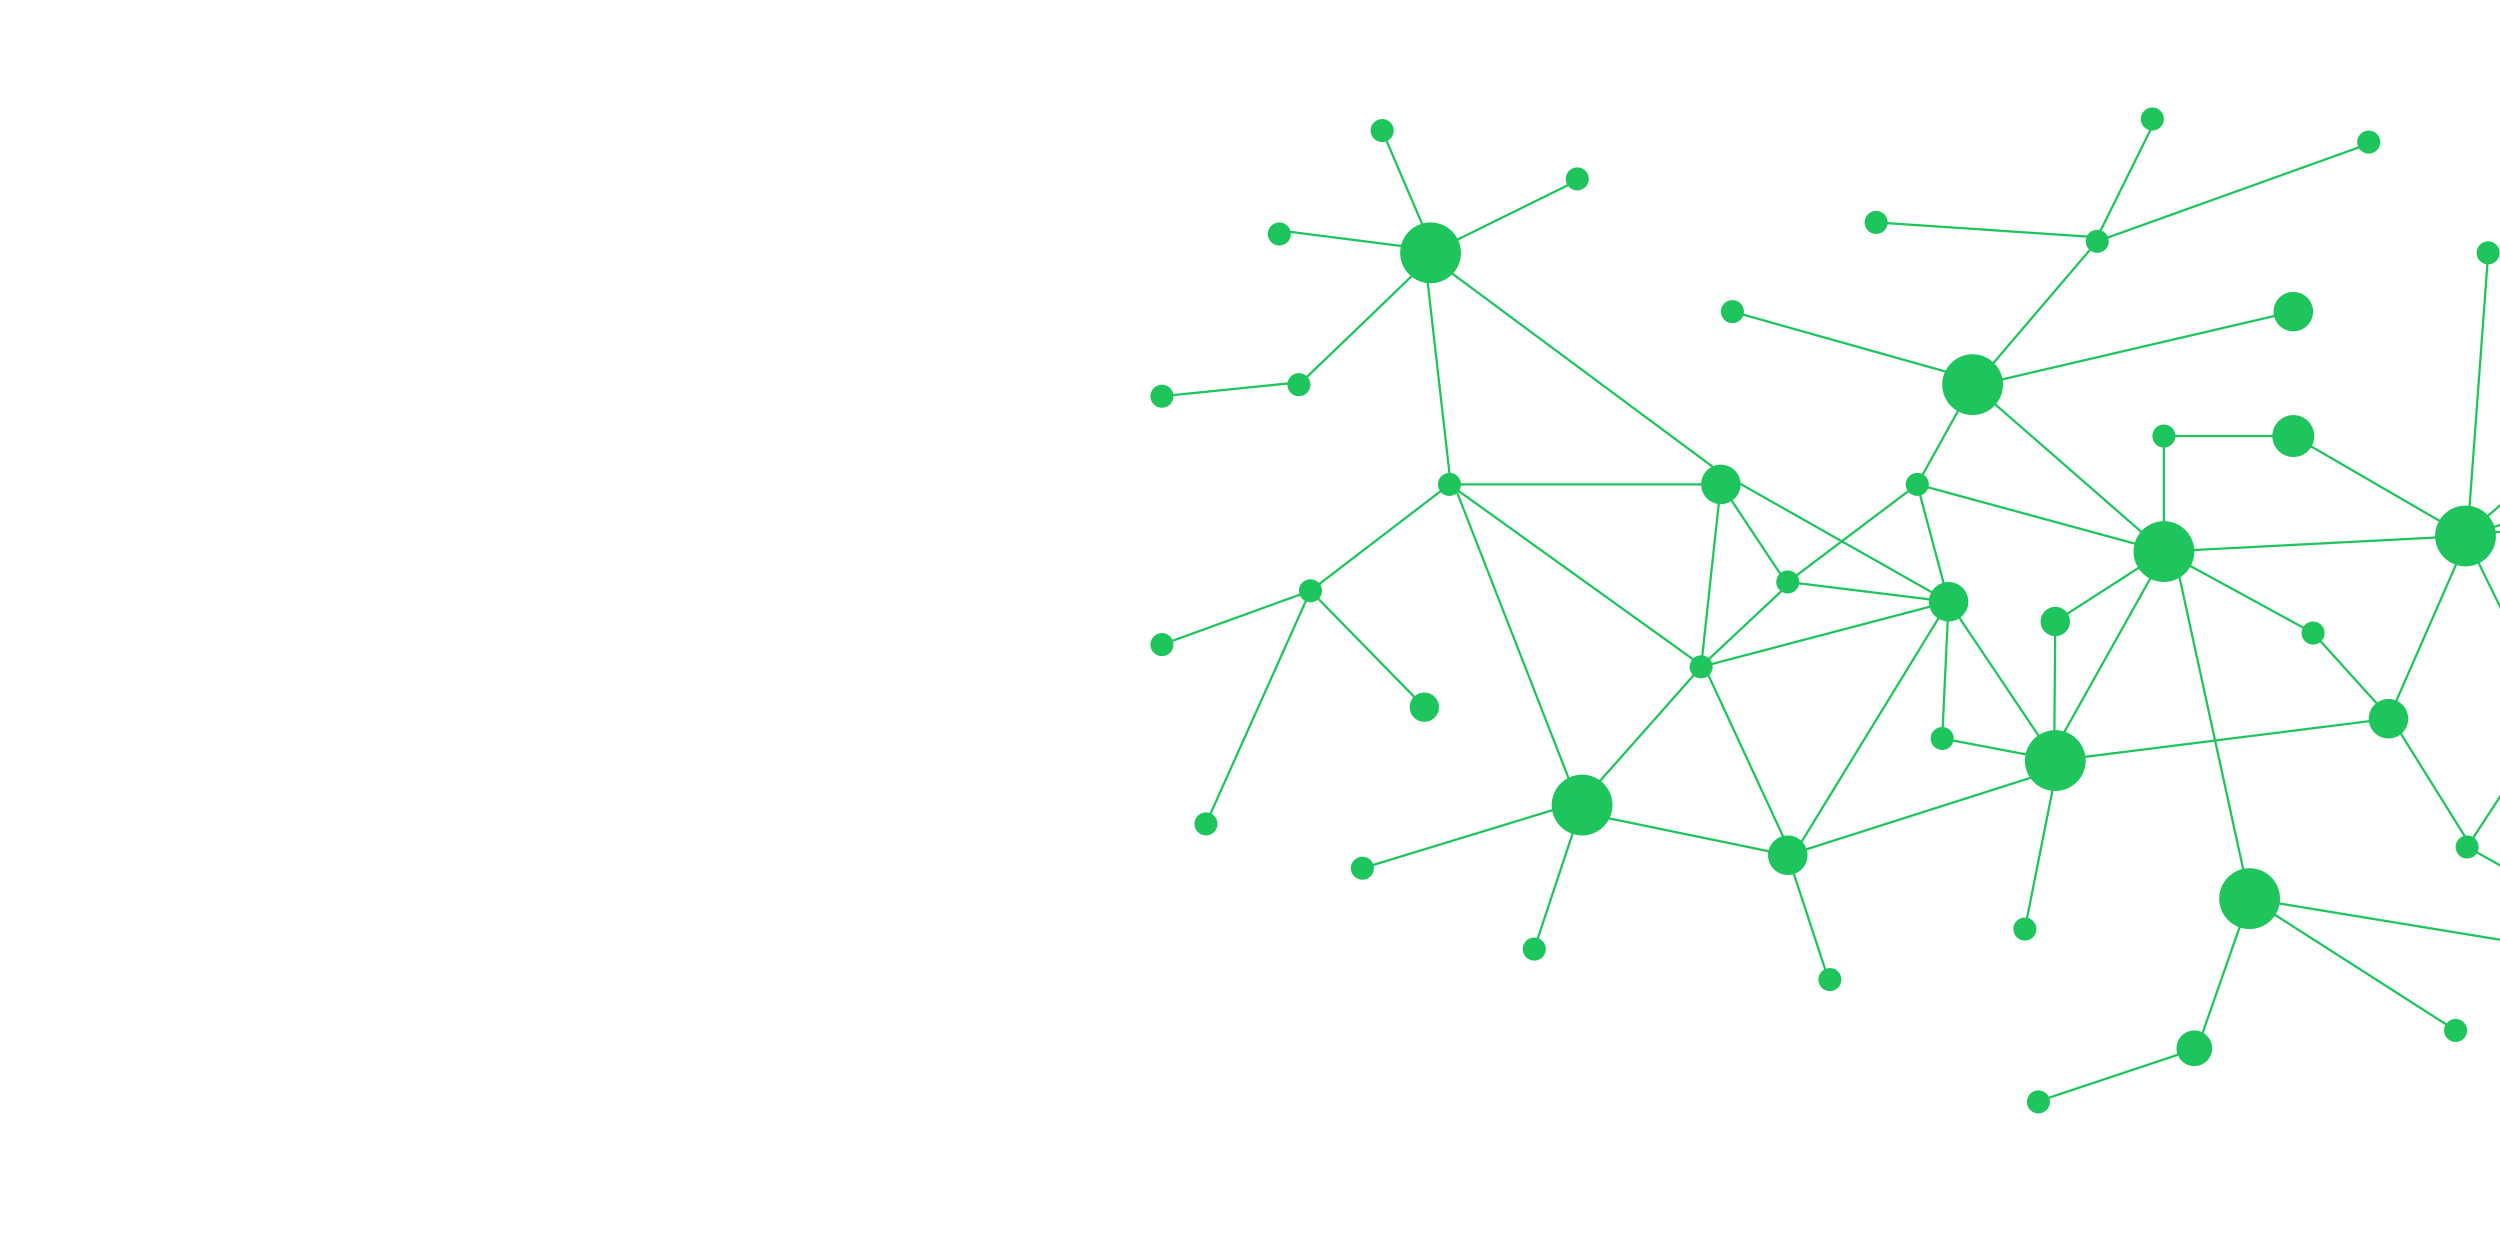 <svg xmlns="http://www.w3.org/2000/svg" xmlns:xlink="http://www.w3.org/1999/xlink" width="2000" zoomAndPan="magnify" viewBox="0 0 1500 750" height="1000" preserveAspectRatio="xMidYMid meet" version="1.0"><defs><clipPath id="63fb37a262"><path d="M 1284 64.473 L 1299 64.473 L 1299 79 L 1284 79 Z M 1284 64.473 " clip-rule="nonzero"/></clipPath></defs><path fill="#1ec55c" d="M 1201.812 230.797 C 1201.812 231.395 1201.785 231.992 1201.727 232.586 C 1201.668 233.184 1201.578 233.773 1201.465 234.359 C 1201.348 234.945 1201.203 235.523 1201.027 236.098 C 1200.855 236.668 1200.652 237.23 1200.426 237.781 C 1200.195 238.336 1199.941 238.875 1199.66 239.402 C 1199.375 239.93 1199.07 240.441 1198.738 240.938 C 1198.406 241.434 1198.051 241.914 1197.672 242.375 C 1197.293 242.84 1196.891 243.281 1196.469 243.703 C 1196.047 244.125 1195.602 244.527 1195.141 244.906 C 1194.68 245.285 1194.199 245.641 1193.703 245.973 C 1193.207 246.305 1192.691 246.613 1192.164 246.895 C 1191.641 247.176 1191.098 247.43 1190.547 247.66 C 1189.996 247.891 1189.434 248.09 1188.859 248.262 C 1188.289 248.438 1187.711 248.582 1187.125 248.699 C 1186.535 248.816 1185.945 248.902 1185.352 248.961 C 1184.758 249.02 1184.16 249.051 1183.562 249.051 C 1182.965 249.051 1182.367 249.02 1181.773 248.961 C 1181.18 248.902 1180.59 248.816 1180 248.699 C 1179.414 248.582 1178.836 248.438 1178.266 248.262 C 1177.691 248.09 1177.129 247.891 1176.578 247.66 C 1176.027 247.43 1175.484 247.176 1174.957 246.895 C 1174.434 246.613 1173.918 246.305 1173.422 245.973 C 1172.926 245.641 1172.445 245.285 1171.984 244.906 C 1171.523 244.527 1171.078 244.125 1170.656 243.703 C 1170.234 243.281 1169.832 242.84 1169.453 242.375 C 1169.074 241.914 1168.719 241.434 1168.387 240.938 C 1168.055 240.441 1167.746 239.93 1167.465 239.402 C 1167.184 238.875 1166.93 238.336 1166.699 237.781 C 1166.473 237.23 1166.27 236.668 1166.098 236.098 C 1165.922 235.523 1165.777 234.945 1165.66 234.359 C 1165.547 233.773 1165.457 233.184 1165.398 232.586 C 1165.34 231.992 1165.312 231.395 1165.312 230.797 C 1165.312 230.199 1165.34 229.605 1165.398 229.008 C 1165.457 228.414 1165.547 227.824 1165.66 227.238 C 1165.777 226.652 1165.922 226.07 1166.098 225.5 C 1166.27 224.93 1166.473 224.367 1166.699 223.812 C 1166.93 223.262 1167.184 222.723 1167.465 222.195 C 1167.746 221.668 1168.055 221.156 1168.387 220.66 C 1168.719 220.16 1169.074 219.684 1169.453 219.219 C 1169.832 218.758 1170.234 218.316 1170.656 217.891 C 1171.078 217.469 1171.523 217.07 1171.984 216.691 C 1172.445 216.312 1172.926 215.953 1173.422 215.621 C 1173.918 215.289 1174.434 214.984 1174.957 214.703 C 1175.484 214.422 1176.027 214.164 1176.578 213.938 C 1177.129 213.707 1177.691 213.508 1178.266 213.332 C 1178.836 213.16 1179.414 213.016 1180 212.898 C 1180.59 212.781 1181.18 212.695 1181.773 212.637 C 1182.367 212.578 1182.965 212.547 1183.562 212.547 C 1184.16 212.547 1184.758 212.578 1185.352 212.637 C 1185.945 212.695 1186.535 212.781 1187.125 212.898 C 1187.711 213.016 1188.289 213.16 1188.859 213.332 C 1189.434 213.508 1189.996 213.707 1190.547 213.938 C 1191.098 214.164 1191.641 214.422 1192.164 214.703 C 1192.691 214.984 1193.207 215.289 1193.703 215.621 C 1194.199 215.953 1194.68 216.312 1195.141 216.691 C 1195.602 217.07 1196.047 217.469 1196.469 217.891 C 1196.891 218.316 1197.293 218.758 1197.672 219.219 C 1198.051 219.684 1198.406 220.16 1198.738 220.66 C 1199.07 221.156 1199.375 221.668 1199.66 222.195 C 1199.941 222.723 1200.195 223.262 1200.426 223.812 C 1200.652 224.367 1200.855 224.93 1201.027 225.5 C 1201.203 226.07 1201.348 226.652 1201.461 227.238 C 1201.578 227.824 1201.668 228.414 1201.727 229.008 C 1201.785 229.605 1201.812 230.199 1201.812 230.797 Z M 1201.812 230.797 " fill-opacity="1" fill-rule="nonzero"/><path fill="#1ec55c" d="M 1497.559 321.582 C 1497.559 322.18 1497.531 322.773 1497.473 323.371 C 1497.414 323.965 1497.328 324.555 1497.211 325.141 C 1497.094 325.727 1496.949 326.305 1496.773 326.879 C 1496.602 327.449 1496.398 328.012 1496.172 328.566 C 1495.941 329.117 1495.688 329.656 1495.406 330.184 C 1495.125 330.711 1494.816 331.223 1494.484 331.719 C 1494.152 332.219 1493.797 332.695 1493.418 333.16 C 1493.039 333.621 1492.637 334.062 1492.215 334.484 C 1491.793 334.91 1491.352 335.309 1490.887 335.688 C 1490.426 336.066 1489.945 336.422 1489.449 336.754 C 1488.953 337.086 1488.441 337.395 1487.914 337.676 C 1487.387 337.957 1486.848 338.215 1486.293 338.441 C 1485.742 338.672 1485.18 338.871 1484.605 339.047 C 1484.035 339.219 1483.457 339.363 1482.871 339.48 C 1482.285 339.598 1481.691 339.684 1481.098 339.742 C 1480.504 339.801 1479.906 339.832 1479.309 339.832 C 1478.711 339.832 1478.113 339.801 1477.52 339.742 C 1476.926 339.684 1476.336 339.598 1475.75 339.48 C 1475.164 339.363 1474.582 339.219 1474.012 339.047 C 1473.438 338.871 1472.879 338.672 1472.324 338.441 C 1471.773 338.215 1471.234 337.957 1470.707 337.676 C 1470.18 337.395 1469.668 337.086 1469.168 336.754 C 1468.672 336.422 1468.191 336.066 1467.73 335.688 C 1467.27 335.309 1466.828 334.91 1466.402 334.484 C 1465.98 334.062 1465.582 333.621 1465.199 333.16 C 1464.82 332.695 1464.465 332.219 1464.133 331.719 C 1463.801 331.223 1463.496 330.711 1463.215 330.184 C 1462.93 329.656 1462.676 329.117 1462.449 328.566 C 1462.219 328.012 1462.016 327.449 1461.844 326.879 C 1461.672 326.305 1461.527 325.727 1461.41 325.141 C 1461.293 324.555 1461.203 323.965 1461.145 323.371 C 1461.086 322.773 1461.059 322.18 1461.059 321.582 C 1461.059 320.984 1461.086 320.387 1461.145 319.793 C 1461.203 319.195 1461.293 318.605 1461.41 318.02 C 1461.527 317.434 1461.672 316.855 1461.844 316.281 C 1462.016 315.711 1462.219 315.148 1462.449 314.598 C 1462.676 314.043 1462.93 313.504 1463.215 312.977 C 1463.496 312.449 1463.801 311.938 1464.133 311.441 C 1464.465 310.945 1464.82 310.465 1465.199 310 C 1465.582 309.539 1465.98 309.098 1466.402 308.676 C 1466.828 308.254 1467.27 307.852 1467.73 307.473 C 1468.191 307.094 1468.672 306.738 1469.168 306.406 C 1469.668 306.074 1470.18 305.766 1470.707 305.484 C 1471.234 305.203 1471.773 304.945 1472.324 304.719 C 1472.879 304.488 1473.438 304.289 1474.012 304.113 C 1474.582 303.941 1475.164 303.797 1475.75 303.68 C 1476.336 303.562 1476.926 303.477 1477.52 303.418 C 1478.113 303.359 1478.711 303.328 1479.309 303.328 C 1479.906 303.328 1480.504 303.359 1481.098 303.418 C 1481.691 303.477 1482.285 303.562 1482.871 303.68 C 1483.457 303.797 1484.035 303.941 1484.605 304.113 C 1485.18 304.289 1485.742 304.488 1486.293 304.719 C 1486.848 304.945 1487.387 305.203 1487.914 305.484 C 1488.441 305.766 1488.953 306.074 1489.449 306.406 C 1489.945 306.738 1490.426 307.094 1490.887 307.473 C 1491.352 307.852 1491.793 308.254 1492.215 308.676 C 1492.637 309.098 1493.039 309.539 1493.418 310 C 1493.797 310.465 1494.152 310.945 1494.484 311.441 C 1494.816 311.938 1495.125 312.449 1495.406 312.977 C 1495.688 313.504 1495.941 314.043 1496.172 314.598 C 1496.398 315.148 1496.602 315.711 1496.773 316.281 C 1496.949 316.855 1497.094 317.434 1497.211 318.02 C 1497.328 318.605 1497.414 319.195 1497.473 319.793 C 1497.531 320.387 1497.559 320.984 1497.559 321.582 Z M 1497.559 321.582 " fill-opacity="1" fill-rule="nonzero"/><path fill="#1ec55c" d="M 1368.012 539.18 C 1368.012 539.777 1367.984 540.371 1367.926 540.969 C 1367.867 541.562 1367.777 542.152 1367.66 542.738 C 1367.543 543.324 1367.398 543.902 1367.227 544.477 C 1367.051 545.047 1366.852 545.609 1366.621 546.164 C 1366.395 546.715 1366.137 547.254 1365.855 547.781 C 1365.574 548.309 1365.27 548.82 1364.938 549.316 C 1364.605 549.816 1364.246 550.293 1363.867 550.758 C 1363.488 551.219 1363.09 551.66 1362.664 552.082 C 1362.242 552.508 1361.801 552.906 1361.34 553.285 C 1360.875 553.664 1360.398 554.02 1359.898 554.352 C 1359.402 554.684 1358.891 554.992 1358.363 555.273 C 1357.836 555.555 1357.297 555.812 1356.746 556.039 C 1356.191 556.27 1355.629 556.469 1355.059 556.645 C 1354.488 556.816 1353.906 556.961 1353.32 557.078 C 1352.734 557.195 1352.145 557.281 1351.551 557.34 C 1350.953 557.398 1350.359 557.43 1349.762 557.43 C 1349.164 557.43 1348.566 557.398 1347.973 557.34 C 1347.375 557.281 1346.785 557.195 1346.199 557.078 C 1345.613 556.961 1345.035 556.816 1344.461 556.645 C 1343.891 556.469 1343.328 556.27 1342.777 556.039 C 1342.223 555.812 1341.684 555.555 1341.156 555.273 C 1340.629 554.992 1340.117 554.684 1339.621 554.352 C 1339.125 554.02 1338.645 553.664 1338.184 553.285 C 1337.719 552.906 1337.277 552.508 1336.855 552.082 C 1336.434 551.66 1336.031 551.219 1335.652 550.758 C 1335.273 550.293 1334.918 549.816 1334.586 549.316 C 1334.254 548.82 1333.945 548.309 1333.664 547.781 C 1333.383 547.254 1333.129 546.715 1332.898 546.164 C 1332.668 545.609 1332.469 545.047 1332.297 544.477 C 1332.121 543.902 1331.977 543.324 1331.859 542.738 C 1331.742 542.152 1331.656 541.562 1331.598 540.969 C 1331.539 540.371 1331.508 539.777 1331.508 539.18 C 1331.508 538.582 1331.539 537.984 1331.598 537.391 C 1331.656 536.793 1331.742 536.203 1331.859 535.617 C 1331.977 535.031 1332.121 534.453 1332.297 533.879 C 1332.469 533.309 1332.668 532.746 1332.898 532.195 C 1333.129 531.641 1333.383 531.102 1333.664 530.574 C 1333.945 530.047 1334.254 529.535 1334.586 529.039 C 1334.918 528.543 1335.273 528.062 1335.652 527.598 C 1336.031 527.137 1336.434 526.695 1336.855 526.273 C 1337.277 525.852 1337.719 525.449 1338.184 525.07 C 1338.645 524.691 1339.125 524.336 1339.621 524.004 C 1340.117 523.672 1340.629 523.363 1341.156 523.082 C 1341.684 522.801 1342.223 522.543 1342.777 522.316 C 1343.328 522.086 1343.891 521.887 1344.461 521.711 C 1345.035 521.539 1345.613 521.395 1346.199 521.277 C 1346.785 521.16 1347.375 521.074 1347.973 521.016 C 1348.566 520.957 1349.164 520.926 1349.762 520.926 C 1350.359 520.926 1350.953 520.957 1351.551 521.016 C 1352.145 521.074 1352.734 521.16 1353.32 521.277 C 1353.906 521.395 1354.488 521.539 1355.059 521.711 C 1355.629 521.887 1356.191 522.086 1356.746 522.316 C 1357.297 522.543 1357.836 522.801 1358.363 523.082 C 1358.891 523.363 1359.402 523.672 1359.898 524.004 C 1360.398 524.336 1360.875 524.691 1361.34 525.07 C 1361.801 525.449 1362.242 525.852 1362.664 526.273 C 1363.09 526.695 1363.488 527.137 1363.867 527.598 C 1364.246 528.062 1364.605 528.543 1364.938 529.039 C 1365.27 529.535 1365.574 530.047 1365.855 530.574 C 1366.137 531.102 1366.395 531.641 1366.621 532.195 C 1366.852 532.746 1367.051 533.309 1367.227 533.879 C 1367.398 534.453 1367.543 535.031 1367.66 535.617 C 1367.777 536.203 1367.867 536.793 1367.926 537.391 C 1367.984 537.984 1368.012 538.582 1368.012 539.18 Z M 1368.012 539.18 " fill-opacity="1" fill-rule="nonzero"/><path fill="#1ec55c" d="M 967.5 483.023 C 967.5 483.621 967.473 484.219 967.414 484.812 C 967.355 485.406 967.266 485.996 967.152 486.582 C 967.035 487.172 966.891 487.75 966.715 488.32 C 966.543 488.895 966.34 489.457 966.113 490.008 C 965.883 490.559 965.629 491.098 965.348 491.625 C 965.066 492.152 964.758 492.664 964.426 493.164 C 964.094 493.66 963.738 494.141 963.359 494.602 C 962.98 495.062 962.578 495.508 962.156 495.93 C 961.734 496.352 961.289 496.754 960.828 497.133 C 960.367 497.512 959.887 497.867 959.391 498.199 C 958.895 498.531 958.383 498.836 957.855 499.121 C 957.328 499.402 956.785 499.656 956.234 499.887 C 955.684 500.113 955.121 500.316 954.547 500.488 C 953.977 500.66 953.398 500.809 952.812 500.922 C 952.227 501.039 951.633 501.129 951.039 501.188 C 950.445 501.246 949.848 501.273 949.25 501.273 C 948.652 501.273 948.055 501.246 947.461 501.188 C 946.867 501.129 946.277 501.039 945.691 500.922 C 945.105 500.809 944.523 500.66 943.953 500.488 C 943.379 500.316 942.816 500.113 942.266 499.887 C 941.715 499.656 941.176 499.402 940.648 499.121 C 940.121 498.836 939.609 498.531 939.109 498.199 C 938.613 497.867 938.133 497.512 937.672 497.133 C 937.211 496.754 936.766 496.352 936.344 495.93 C 935.922 495.508 935.52 495.062 935.141 494.602 C 934.762 494.141 934.406 493.66 934.074 493.164 C 933.742 492.664 933.438 492.152 933.156 491.625 C 932.871 491.098 932.617 490.559 932.387 490.008 C 932.16 489.457 931.957 488.895 931.785 488.32 C 931.613 487.75 931.465 487.172 931.352 486.582 C 931.234 485.996 931.145 485.406 931.086 484.812 C 931.027 484.219 931 483.621 931 483.023 C 931 482.426 931.027 481.828 931.086 481.234 C 931.145 480.641 931.234 480.047 931.352 479.461 C 931.465 478.875 931.613 478.297 931.785 477.727 C 931.957 477.152 932.16 476.59 932.387 476.039 C 932.617 475.488 932.871 474.945 933.156 474.418 C 933.438 473.891 933.742 473.379 934.074 472.883 C 934.406 472.387 934.762 471.906 935.141 471.445 C 935.52 470.984 935.922 470.539 936.344 470.117 C 936.766 469.695 937.211 469.293 937.672 468.914 C 938.133 468.535 938.613 468.18 939.109 467.848 C 939.609 467.516 940.121 467.207 940.648 466.926 C 941.176 466.645 941.715 466.391 942.266 466.16 C 942.816 465.934 943.379 465.73 943.953 465.559 C 944.523 465.383 945.105 465.238 945.691 465.121 C 946.277 465.008 946.867 464.918 947.461 464.859 C 948.055 464.801 948.652 464.773 949.25 464.773 C 949.848 464.773 950.445 464.801 951.039 464.859 C 951.633 464.918 952.227 465.008 952.812 465.121 C 953.398 465.238 953.977 465.383 954.547 465.559 C 955.121 465.73 955.684 465.934 956.234 466.16 C 956.785 466.391 957.328 466.645 957.855 466.926 C 958.383 467.207 958.895 467.516 959.391 467.848 C 959.887 468.18 960.367 468.535 960.828 468.914 C 961.289 469.293 961.734 469.695 962.156 470.117 C 962.578 470.539 962.98 470.984 963.359 471.445 C 963.738 471.906 964.094 472.387 964.426 472.883 C 964.758 473.379 965.066 473.891 965.348 474.418 C 965.629 474.945 965.883 475.488 966.113 476.039 C 966.34 476.59 966.543 477.152 966.715 477.727 C 966.891 478.297 967.035 478.875 967.152 479.461 C 967.266 480.047 967.355 480.641 967.414 481.234 C 967.473 481.828 967.5 482.426 967.5 483.023 Z M 967.5 483.023 " fill-opacity="1" fill-rule="nonzero"/><path fill="#1ec55c" d="M 876.586 151.711 C 876.586 152.309 876.555 152.906 876.496 153.5 C 876.438 154.098 876.352 154.688 876.234 155.273 C 876.117 155.859 875.973 156.438 875.801 157.012 C 875.625 157.582 875.426 158.145 875.195 158.695 C 874.969 159.25 874.711 159.789 874.43 160.316 C 874.148 160.844 873.844 161.355 873.512 161.852 C 873.18 162.348 872.82 162.828 872.441 163.289 C 872.062 163.754 871.664 164.195 871.238 164.617 C 870.816 165.039 870.375 165.441 869.914 165.82 C 869.449 166.199 868.973 166.555 868.473 166.887 C 867.977 167.219 867.465 167.527 866.938 167.809 C 866.41 168.09 865.871 168.344 865.32 168.574 C 864.766 168.805 864.203 169.004 863.633 169.18 C 863.062 169.352 862.48 169.496 861.895 169.613 C 861.309 169.73 860.719 169.816 860.125 169.875 C 859.527 169.934 858.934 169.965 858.336 169.965 C 857.738 169.965 857.141 169.934 856.547 169.875 C 855.949 169.816 855.359 169.73 854.773 169.613 C 854.188 169.496 853.609 169.352 853.035 169.18 C 852.465 169.004 851.902 168.805 851.352 168.574 C 850.797 168.344 850.258 168.09 849.73 167.809 C 849.203 167.527 848.691 167.219 848.195 166.887 C 847.699 166.555 847.219 166.199 846.758 165.82 C 846.293 165.441 845.852 165.039 845.43 164.617 C 845.008 164.195 844.605 163.754 844.227 163.289 C 843.848 162.828 843.492 162.348 843.16 161.852 C 842.828 161.355 842.52 160.844 842.238 160.316 C 841.957 159.789 841.703 159.25 841.473 158.695 C 841.242 158.145 841.043 157.582 840.871 157.012 C 840.695 156.438 840.551 155.859 840.434 155.273 C 840.316 154.688 840.23 154.098 840.172 153.5 C 840.113 152.906 840.082 152.309 840.082 151.711 C 840.082 151.113 840.113 150.52 840.172 149.922 C 840.23 149.328 840.316 148.738 840.434 148.152 C 840.551 147.566 840.695 146.988 840.871 146.414 C 841.043 145.844 841.242 145.281 841.473 144.727 C 841.703 144.176 841.957 143.637 842.238 143.109 C 842.52 142.582 842.828 142.07 843.16 141.574 C 843.492 141.074 843.848 140.598 844.227 140.133 C 844.605 139.672 845.008 139.23 845.43 138.809 C 845.852 138.383 846.293 137.984 846.758 137.605 C 847.219 137.227 847.699 136.871 848.195 136.539 C 848.691 136.207 849.203 135.898 849.73 135.617 C 850.258 135.336 850.797 135.078 851.352 134.852 C 851.902 134.621 852.465 134.422 853.035 134.246 C 853.609 134.074 854.188 133.93 854.773 133.812 C 855.359 133.695 855.949 133.609 856.547 133.551 C 857.141 133.492 857.738 133.461 858.336 133.461 C 858.934 133.461 859.527 133.492 860.125 133.551 C 860.719 133.609 861.309 133.695 861.895 133.812 C 862.48 133.93 863.062 134.074 863.633 134.246 C 864.203 134.422 864.766 134.621 865.32 134.852 C 865.871 135.078 866.41 135.336 866.938 135.617 C 867.465 135.898 867.977 136.207 868.473 136.539 C 868.973 136.871 869.449 137.227 869.914 137.605 C 870.375 137.984 870.816 138.383 871.238 138.809 C 871.664 139.23 872.062 139.672 872.441 140.133 C 872.824 140.598 873.18 141.074 873.512 141.574 C 873.844 142.07 874.148 142.582 874.43 143.109 C 874.711 143.637 874.969 144.176 875.195 144.727 C 875.426 145.281 875.625 145.844 875.801 146.414 C 875.973 146.988 876.117 147.566 876.234 148.152 C 876.352 148.738 876.438 149.328 876.496 149.922 C 876.555 150.52 876.586 151.113 876.586 151.711 Z M 876.586 151.711 " fill-opacity="1" fill-rule="nonzero"/><path fill="#1ec55c" d="M 1251.418 456.352 C 1251.418 456.949 1251.387 457.547 1251.328 458.141 C 1251.27 458.734 1251.184 459.324 1251.066 459.91 C 1250.949 460.5 1250.805 461.078 1250.629 461.648 C 1250.457 462.223 1250.254 462.785 1250.027 463.336 C 1249.797 463.887 1249.543 464.43 1249.262 464.953 C 1248.98 465.48 1248.672 465.996 1248.34 466.492 C 1248.008 466.988 1247.652 467.469 1247.273 467.93 C 1246.895 468.391 1246.492 468.836 1246.07 469.258 C 1245.648 469.68 1245.207 470.082 1244.742 470.461 C 1244.281 470.84 1243.801 471.195 1243.305 471.527 C 1242.809 471.859 1242.297 472.164 1241.77 472.449 C 1241.242 472.73 1240.703 472.984 1240.148 473.215 C 1239.598 473.441 1239.035 473.645 1238.461 473.816 C 1237.891 473.992 1237.312 474.137 1236.727 474.25 C 1236.141 474.367 1235.547 474.457 1234.953 474.516 C 1234.359 474.574 1233.762 474.602 1233.164 474.602 C 1232.566 474.602 1231.973 474.574 1231.375 474.516 C 1230.781 474.457 1230.191 474.367 1229.605 474.25 C 1229.02 474.137 1228.438 473.992 1227.867 473.816 C 1227.293 473.645 1226.734 473.441 1226.18 473.215 C 1225.629 472.984 1225.09 472.73 1224.562 472.449 C 1224.035 472.164 1223.523 471.859 1223.023 471.527 C 1222.527 471.195 1222.047 470.84 1221.586 470.461 C 1221.125 470.082 1220.684 469.68 1220.258 469.258 C 1219.836 468.836 1219.438 468.391 1219.055 467.93 C 1218.676 467.469 1218.32 466.988 1217.988 466.492 C 1217.656 465.996 1217.352 465.48 1217.07 464.953 C 1216.785 464.43 1216.531 463.887 1216.305 463.336 C 1216.074 462.785 1215.875 462.223 1215.699 461.648 C 1215.527 461.078 1215.383 460.5 1215.266 459.91 C 1215.148 459.324 1215.059 458.734 1215 458.141 C 1214.941 457.547 1214.914 456.949 1214.914 456.352 C 1214.914 455.754 1214.941 455.156 1215 454.562 C 1215.059 453.969 1215.148 453.379 1215.266 452.789 C 1215.383 452.203 1215.527 451.625 1215.699 451.055 C 1215.875 450.48 1216.074 449.918 1216.305 449.367 C 1216.531 448.816 1216.785 448.273 1217.07 447.746 C 1217.352 447.219 1217.656 446.707 1217.988 446.211 C 1218.32 445.715 1218.676 445.234 1219.055 444.773 C 1219.438 444.312 1219.836 443.867 1220.258 443.445 C 1220.684 443.023 1221.125 442.621 1221.586 442.242 C 1222.047 441.863 1222.527 441.508 1223.023 441.176 C 1223.523 440.844 1224.035 440.535 1224.562 440.254 C 1225.09 439.973 1225.629 439.719 1226.18 439.488 C 1226.734 439.262 1227.293 439.059 1227.867 438.887 C 1228.438 438.711 1229.02 438.566 1229.605 438.449 C 1230.191 438.336 1230.781 438.246 1231.375 438.188 C 1231.973 438.129 1232.566 438.102 1233.164 438.102 C 1233.762 438.102 1234.359 438.129 1234.953 438.188 C 1235.547 438.246 1236.141 438.336 1236.727 438.449 C 1237.312 438.566 1237.891 438.711 1238.461 438.887 C 1239.035 439.059 1239.598 439.262 1240.148 439.488 C 1240.703 439.719 1241.242 439.973 1241.77 440.254 C 1242.297 440.535 1242.809 440.844 1243.305 441.176 C 1243.801 441.508 1244.281 441.863 1244.742 442.242 C 1245.207 442.621 1245.648 443.023 1246.07 443.445 C 1246.492 443.867 1246.895 444.312 1247.273 444.773 C 1247.652 445.234 1248.008 445.715 1248.34 446.211 C 1248.672 446.707 1248.98 447.219 1249.262 447.746 C 1249.543 448.273 1249.797 448.816 1250.027 449.367 C 1250.254 449.918 1250.457 450.48 1250.629 451.055 C 1250.805 451.625 1250.949 452.203 1251.066 452.789 C 1251.184 453.379 1251.27 453.969 1251.328 454.562 C 1251.387 455.156 1251.418 455.754 1251.418 456.352 Z M 1251.418 456.352 " fill-opacity="1" fill-rule="nonzero"/><path fill="#1ec55c" d="M 1044.367 290.645 C 1044.367 291.422 1044.289 292.191 1044.137 292.957 C 1043.984 293.719 1043.762 294.461 1043.461 295.18 C 1043.164 295.898 1042.801 296.582 1042.367 297.23 C 1041.934 297.875 1041.445 298.477 1040.895 299.023 C 1040.344 299.574 1039.742 300.066 1039.098 300.5 C 1038.449 300.934 1037.766 301.297 1037.047 301.594 C 1036.328 301.895 1035.586 302.117 1034.824 302.27 C 1034.059 302.422 1033.289 302.496 1032.512 302.496 C 1031.73 302.496 1030.961 302.422 1030.199 302.27 C 1029.434 302.117 1028.691 301.895 1027.973 301.594 C 1027.254 301.297 1026.57 300.934 1025.926 300.5 C 1025.277 300.066 1024.68 299.574 1024.129 299.023 C 1023.578 298.477 1023.086 297.875 1022.652 297.23 C 1022.223 296.582 1021.855 295.898 1021.559 295.18 C 1021.262 294.461 1021.035 293.719 1020.883 292.957 C 1020.73 292.191 1020.656 291.422 1020.656 290.645 C 1020.656 289.863 1020.73 289.094 1020.883 288.328 C 1021.035 287.566 1021.262 286.824 1021.559 286.105 C 1021.855 285.387 1022.223 284.703 1022.652 284.055 C 1023.086 283.41 1023.578 282.812 1024.129 282.262 C 1024.68 281.711 1025.277 281.219 1025.926 280.785 C 1026.57 280.355 1027.254 279.988 1027.973 279.691 C 1028.691 279.395 1029.434 279.168 1030.199 279.016 C 1030.961 278.863 1031.73 278.789 1032.512 278.789 C 1033.289 278.789 1034.059 278.863 1034.824 279.016 C 1035.586 279.168 1036.328 279.395 1037.047 279.691 C 1037.766 279.988 1038.449 280.355 1039.098 280.785 C 1039.742 281.219 1040.344 281.711 1040.895 282.262 C 1041.445 282.812 1041.934 283.41 1042.367 284.055 C 1042.801 284.703 1043.164 285.387 1043.461 286.105 C 1043.762 286.824 1043.984 287.566 1044.137 288.328 C 1044.289 289.094 1044.367 289.863 1044.367 290.645 Z M 1044.367 290.645 " fill-opacity="1" fill-rule="nonzero"/><path fill="#1ec55c" d="M 1084.512 513.129 C 1084.512 513.906 1084.434 514.68 1084.281 515.441 C 1084.133 516.203 1083.906 516.945 1083.609 517.664 C 1083.309 518.383 1082.945 519.066 1082.512 519.715 C 1082.082 520.363 1081.59 520.961 1081.039 521.512 C 1080.488 522.062 1079.891 522.555 1079.242 522.984 C 1078.594 523.418 1077.91 523.785 1077.191 524.082 C 1076.473 524.379 1075.73 524.605 1074.969 524.754 C 1074.207 524.906 1073.434 524.984 1072.656 524.984 C 1071.879 524.984 1071.105 524.906 1070.344 524.754 C 1069.578 524.605 1068.84 524.379 1068.121 524.082 C 1067.402 523.785 1066.719 523.418 1066.07 522.984 C 1065.422 522.555 1064.824 522.062 1064.273 521.512 C 1063.723 520.961 1063.23 520.363 1062.801 519.715 C 1062.367 519.066 1062 518.383 1061.703 517.664 C 1061.406 516.945 1061.18 516.203 1061.031 515.441 C 1060.879 514.68 1060.801 513.906 1060.801 513.129 C 1060.801 512.352 1060.879 511.578 1061.031 510.816 C 1061.18 510.055 1061.406 509.312 1061.703 508.594 C 1062 507.875 1062.367 507.191 1062.801 506.543 C 1063.23 505.895 1063.723 505.297 1064.273 504.746 C 1064.824 504.195 1065.422 503.703 1066.07 503.273 C 1066.719 502.84 1067.402 502.477 1068.121 502.176 C 1068.84 501.879 1069.578 501.652 1070.344 501.504 C 1071.105 501.352 1071.879 501.273 1072.656 501.273 C 1073.434 501.273 1074.207 501.352 1074.969 501.504 C 1075.73 501.652 1076.473 501.879 1077.191 502.176 C 1077.91 502.473 1078.594 502.84 1079.242 503.273 C 1079.891 503.703 1080.488 504.195 1081.039 504.746 C 1081.59 505.297 1082.082 505.895 1082.512 506.543 C 1082.945 507.191 1083.309 507.875 1083.609 508.594 C 1083.906 509.312 1084.133 510.055 1084.281 510.816 C 1084.434 511.578 1084.512 512.352 1084.512 513.129 Z M 1084.512 513.129 " fill-opacity="1" fill-rule="nonzero"/><path fill="#1ec55c" d="M 1181.008 361.047 C 1181.008 361.824 1180.934 362.594 1180.781 363.359 C 1180.629 364.121 1180.406 364.863 1180.105 365.582 C 1179.809 366.301 1179.445 366.984 1179.012 367.633 C 1178.578 368.277 1178.086 368.879 1177.535 369.43 C 1176.988 369.977 1176.387 370.469 1175.742 370.902 C 1175.094 371.336 1174.41 371.699 1173.691 371.996 C 1172.973 372.297 1172.23 372.52 1171.469 372.672 C 1170.703 372.824 1169.934 372.898 1169.156 372.898 C 1168.375 372.898 1167.605 372.824 1166.84 372.672 C 1166.078 372.52 1165.336 372.297 1164.617 371.996 C 1163.898 371.699 1163.215 371.336 1162.57 370.902 C 1161.922 370.469 1161.324 369.977 1160.773 369.426 C 1160.223 368.879 1159.73 368.277 1159.297 367.633 C 1158.863 366.984 1158.5 366.301 1158.203 365.582 C 1157.906 364.863 1157.68 364.121 1157.527 363.359 C 1157.375 362.594 1157.301 361.824 1157.301 361.047 C 1157.301 360.266 1157.375 359.496 1157.527 358.734 C 1157.68 357.969 1157.906 357.227 1158.203 356.508 C 1158.5 355.789 1158.863 355.105 1159.297 354.461 C 1159.73 353.812 1160.223 353.215 1160.773 352.664 C 1161.324 352.113 1161.922 351.621 1162.57 351.188 C 1163.215 350.758 1163.898 350.391 1164.617 350.094 C 1165.336 349.797 1166.078 349.57 1166.844 349.418 C 1167.605 349.266 1168.375 349.191 1169.156 349.191 C 1169.934 349.191 1170.703 349.266 1171.469 349.418 C 1172.23 349.57 1172.973 349.797 1173.691 350.094 C 1174.41 350.391 1175.094 350.758 1175.742 351.188 C 1176.387 351.621 1176.988 352.113 1177.535 352.664 C 1178.086 353.215 1178.578 353.812 1179.012 354.461 C 1179.445 355.105 1179.809 355.789 1180.105 356.508 C 1180.406 357.227 1180.629 357.969 1180.781 358.734 C 1180.934 359.496 1181.008 360.266 1181.008 361.047 Z M 1181.008 361.047 " fill-opacity="1" fill-rule="nonzero"/><path fill="#1ec55c" d="M 1387.844 186.965 C 1387.844 187.742 1387.77 188.516 1387.617 189.277 C 1387.465 190.043 1387.238 190.781 1386.941 191.5 C 1386.645 192.219 1386.277 192.902 1385.848 193.551 C 1385.414 194.199 1384.922 194.797 1384.371 195.348 C 1383.82 195.898 1383.223 196.391 1382.574 196.82 C 1381.93 197.254 1381.246 197.621 1380.527 197.918 C 1379.809 198.215 1379.066 198.441 1378.301 198.59 C 1377.539 198.742 1376.77 198.82 1375.988 198.82 C 1375.211 198.82 1374.441 198.742 1373.676 198.59 C 1372.914 198.441 1372.172 198.215 1371.453 197.918 C 1370.734 197.621 1370.051 197.254 1369.402 196.82 C 1368.758 196.391 1368.156 195.898 1367.605 195.348 C 1367.059 194.797 1366.566 194.199 1366.133 193.551 C 1365.699 192.902 1365.336 192.219 1365.039 191.5 C 1364.738 190.781 1364.516 190.043 1364.363 189.277 C 1364.211 188.516 1364.137 187.742 1364.137 186.965 C 1364.137 186.188 1364.211 185.414 1364.363 184.652 C 1364.516 183.891 1364.738 183.148 1365.039 182.43 C 1365.336 181.711 1365.699 181.027 1366.133 180.379 C 1366.566 179.73 1367.059 179.133 1367.605 178.582 C 1368.156 178.031 1368.758 177.539 1369.402 177.109 C 1370.051 176.676 1370.734 176.312 1371.453 176.012 C 1372.172 175.715 1372.914 175.488 1373.676 175.34 C 1374.441 175.188 1375.211 175.109 1375.988 175.109 C 1376.77 175.109 1377.539 175.188 1378.301 175.34 C 1379.066 175.488 1379.809 175.715 1380.527 176.012 C 1381.246 176.312 1381.93 176.676 1382.574 177.109 C 1383.223 177.539 1383.82 178.031 1384.371 178.582 C 1384.922 179.133 1385.414 179.73 1385.848 180.379 C 1386.277 181.027 1386.645 181.711 1386.941 182.43 C 1387.238 183.148 1387.465 183.891 1387.617 184.652 C 1387.77 185.414 1387.844 186.188 1387.844 186.965 Z M 1387.844 186.965 " fill-opacity="1" fill-rule="nonzero"/><path fill="#1ec55c" d="M 1444.934 431.238 C 1444.934 432.016 1444.859 432.785 1444.707 433.551 C 1444.555 434.312 1444.332 435.055 1444.031 435.773 C 1443.734 436.492 1443.371 437.176 1442.938 437.824 C 1442.504 438.469 1442.012 439.07 1441.465 439.617 C 1440.914 440.168 1440.312 440.66 1439.668 441.094 C 1439.02 441.527 1438.336 441.891 1437.617 442.188 C 1436.898 442.488 1436.156 442.711 1435.395 442.863 C 1434.629 443.016 1433.859 443.09 1433.082 443.09 C 1432.301 443.09 1431.531 443.016 1430.77 442.863 C 1430.004 442.711 1429.262 442.488 1428.543 442.188 C 1427.824 441.891 1427.141 441.527 1426.496 441.094 C 1425.848 440.66 1425.25 440.168 1424.699 439.617 C 1424.148 439.07 1423.656 438.469 1423.223 437.824 C 1422.793 437.176 1422.426 436.492 1422.129 435.773 C 1421.832 435.055 1421.605 434.312 1421.453 433.551 C 1421.301 432.785 1421.227 432.016 1421.227 431.238 C 1421.227 430.457 1421.301 429.688 1421.453 428.926 C 1421.605 428.16 1421.832 427.418 1422.129 426.699 C 1422.426 425.98 1422.793 425.297 1423.223 424.652 C 1423.656 424.004 1424.148 423.406 1424.699 422.855 C 1425.25 422.305 1425.848 421.812 1426.496 421.379 C 1427.141 420.949 1427.824 420.582 1428.543 420.285 C 1429.262 419.988 1430.004 419.762 1430.77 419.609 C 1431.531 419.457 1432.301 419.383 1433.082 419.383 C 1433.859 419.383 1434.629 419.457 1435.395 419.609 C 1436.156 419.762 1436.898 419.988 1437.617 420.285 C 1438.336 420.582 1439.02 420.949 1439.668 421.379 C 1440.312 421.812 1440.914 422.305 1441.465 422.855 C 1442.012 423.406 1442.504 424.004 1442.938 424.652 C 1443.371 425.297 1443.734 425.98 1444.031 426.699 C 1444.332 427.418 1444.555 428.16 1444.707 428.926 C 1444.859 429.688 1444.934 430.457 1444.934 431.238 Z M 1444.934 431.238 " fill-opacity="1" fill-rule="nonzero"/><path fill="#1ec55c" d="M 1316.598 330.941 C 1316.598 331.539 1316.566 332.133 1316.508 332.727 C 1316.449 333.324 1316.363 333.914 1316.246 334.5 C 1316.129 335.086 1315.984 335.664 1315.809 336.238 C 1315.637 336.809 1315.438 337.371 1315.207 337.926 C 1314.977 338.477 1314.723 339.016 1314.441 339.543 C 1314.16 340.07 1313.852 340.582 1313.52 341.078 C 1313.188 341.578 1312.832 342.055 1312.453 342.52 C 1312.074 342.98 1311.672 343.422 1311.25 343.844 C 1310.828 344.27 1310.387 344.668 1309.922 345.047 C 1309.461 345.426 1308.98 345.781 1308.484 346.113 C 1307.988 346.445 1307.477 346.754 1306.949 347.035 C 1306.422 347.316 1305.883 347.574 1305.328 347.801 C 1304.777 348.031 1304.215 348.23 1303.645 348.406 C 1303.07 348.578 1302.492 348.723 1301.906 348.84 C 1301.32 348.957 1300.73 349.043 1300.133 349.102 C 1299.539 349.16 1298.941 349.191 1298.344 349.191 C 1297.746 349.191 1297.152 349.16 1296.555 349.102 C 1295.961 349.043 1295.371 348.957 1294.785 348.84 C 1294.199 348.723 1293.621 348.578 1293.047 348.406 C 1292.477 348.23 1291.914 348.031 1291.359 347.801 C 1290.809 347.574 1290.27 347.316 1289.742 347.035 C 1289.215 346.754 1288.703 346.445 1288.207 346.113 C 1287.707 345.781 1287.23 345.426 1286.766 345.047 C 1286.305 344.668 1285.863 344.27 1285.441 343.844 C 1285.016 343.422 1284.617 342.98 1284.238 342.52 C 1283.859 342.055 1283.504 341.578 1283.168 341.078 C 1282.836 340.582 1282.531 340.07 1282.25 339.543 C 1281.969 339.016 1281.711 338.477 1281.484 337.926 C 1281.254 337.371 1281.055 336.809 1280.879 336.238 C 1280.707 335.664 1280.562 335.086 1280.445 334.5 C 1280.328 333.914 1280.242 333.324 1280.184 332.727 C 1280.125 332.133 1280.094 331.539 1280.094 330.941 C 1280.094 330.344 1280.125 329.746 1280.184 329.152 C 1280.242 328.555 1280.328 327.965 1280.445 327.379 C 1280.562 326.793 1280.707 326.215 1280.879 325.641 C 1281.055 325.07 1281.254 324.508 1281.484 323.957 C 1281.711 323.402 1281.969 322.863 1282.25 322.336 C 1282.531 321.809 1282.836 321.297 1283.168 320.801 C 1283.504 320.301 1283.859 319.824 1284.238 319.359 C 1284.617 318.898 1285.016 318.457 1285.441 318.035 C 1285.863 317.609 1286.305 317.211 1286.766 316.832 C 1287.23 316.453 1287.707 316.098 1288.207 315.766 C 1288.703 315.434 1289.215 315.125 1289.742 314.844 C 1290.27 314.562 1290.809 314.305 1291.359 314.078 C 1291.914 313.848 1292.477 313.648 1293.047 313.473 C 1293.621 313.301 1294.199 313.156 1294.785 313.039 C 1295.371 312.922 1295.961 312.836 1296.555 312.777 C 1297.152 312.719 1297.746 312.688 1298.344 312.688 C 1298.941 312.688 1299.539 312.719 1300.133 312.777 C 1300.73 312.836 1301.32 312.922 1301.906 313.039 C 1302.492 313.156 1303.07 313.301 1303.645 313.473 C 1304.215 313.648 1304.777 313.848 1305.328 314.078 C 1305.883 314.305 1306.422 314.562 1306.949 314.844 C 1307.477 315.125 1307.988 315.434 1308.484 315.766 C 1308.98 316.098 1309.461 316.453 1309.922 316.832 C 1310.387 317.211 1310.828 317.609 1311.25 318.035 C 1311.672 318.457 1312.074 318.898 1312.453 319.359 C 1312.832 319.824 1313.188 320.301 1313.52 320.801 C 1313.852 321.297 1314.16 321.809 1314.441 322.336 C 1314.723 322.863 1314.977 323.402 1315.207 323.957 C 1315.438 324.508 1315.637 325.07 1315.809 325.641 C 1315.984 326.215 1316.129 326.793 1316.246 327.379 C 1316.363 327.965 1316.449 328.555 1316.508 329.152 C 1316.566 329.746 1316.598 330.344 1316.598 330.941 Z M 1316.598 330.941 " fill-opacity="1" fill-rule="nonzero"/><path fill="#1ec55c" d="M 1499.809 151.711 C 1499.809 152.168 1499.766 152.617 1499.676 153.066 C 1499.586 153.512 1499.457 153.945 1499.281 154.363 C 1499.105 154.785 1498.895 155.184 1498.641 155.562 C 1498.387 155.941 1498.102 156.293 1497.777 156.613 C 1497.457 156.934 1497.105 157.223 1496.73 157.477 C 1496.352 157.727 1495.949 157.941 1495.531 158.117 C 1495.109 158.289 1494.676 158.422 1494.23 158.508 C 1493.785 158.598 1493.332 158.645 1492.879 158.645 C 1492.422 158.645 1491.973 158.598 1491.527 158.508 C 1491.082 158.422 1490.648 158.289 1490.227 158.117 C 1489.805 157.941 1489.406 157.727 1489.027 157.477 C 1488.648 157.223 1488.301 156.934 1487.977 156.613 C 1487.656 156.293 1487.367 155.941 1487.117 155.562 C 1486.863 155.184 1486.648 154.785 1486.477 154.363 C 1486.301 153.945 1486.172 153.512 1486.082 153.066 C 1485.992 152.617 1485.949 152.168 1485.949 151.711 C 1485.949 151.258 1485.992 150.809 1486.082 150.359 C 1486.172 149.914 1486.301 149.48 1486.477 149.059 C 1486.648 148.641 1486.863 148.242 1487.117 147.863 C 1487.367 147.484 1487.656 147.133 1487.977 146.812 C 1488.301 146.488 1488.648 146.203 1489.027 145.949 C 1489.406 145.699 1489.805 145.484 1490.227 145.309 C 1490.648 145.137 1491.082 145.004 1491.527 144.914 C 1491.973 144.828 1492.422 144.781 1492.879 144.781 C 1493.332 144.781 1493.785 144.828 1494.23 144.914 C 1494.676 145.004 1495.109 145.137 1495.531 145.309 C 1495.949 145.484 1496.352 145.699 1496.73 145.949 C 1497.105 146.203 1497.457 146.488 1497.777 146.812 C 1498.102 147.133 1498.387 147.484 1498.641 147.863 C 1498.895 148.242 1499.105 148.641 1499.281 149.059 C 1499.457 149.48 1499.586 149.914 1499.676 150.359 C 1499.766 150.809 1499.809 151.258 1499.809 151.711 Z M 1499.809 151.711 " fill-opacity="1" fill-rule="nonzero"/><path fill="#1ec55c" d="M 1265.277 144.781 C 1265.277 145.238 1265.234 145.688 1265.145 146.133 C 1265.055 146.582 1264.922 147.016 1264.75 147.434 C 1264.574 147.855 1264.363 148.254 1264.109 148.633 C 1263.855 149.012 1263.57 149.359 1263.246 149.684 C 1262.926 150.004 1262.574 150.293 1262.195 150.543 C 1261.82 150.797 1261.418 151.012 1261 151.184 C 1260.578 151.359 1260.145 151.492 1259.699 151.578 C 1259.254 151.668 1258.801 151.711 1258.348 151.711 C 1257.891 151.711 1257.441 151.668 1256.996 151.578 C 1256.547 151.492 1256.113 151.359 1255.695 151.184 C 1255.273 151.012 1254.875 150.797 1254.496 150.543 C 1254.117 150.293 1253.77 150.004 1253.445 149.684 C 1253.125 149.359 1252.836 149.012 1252.586 148.633 C 1252.332 148.254 1252.117 147.855 1251.945 147.434 C 1251.77 147.016 1251.637 146.582 1251.551 146.133 C 1251.461 145.688 1251.418 145.238 1251.418 144.781 C 1251.418 144.328 1251.461 143.875 1251.551 143.43 C 1251.637 142.984 1251.77 142.551 1251.945 142.129 C 1252.117 141.711 1252.332 141.309 1252.586 140.934 C 1252.836 140.555 1253.125 140.203 1253.445 139.883 C 1253.77 139.559 1254.117 139.273 1254.496 139.02 C 1254.875 138.766 1255.273 138.555 1255.695 138.379 C 1256.113 138.207 1256.547 138.074 1256.996 137.984 C 1257.441 137.895 1257.891 137.852 1258.348 137.852 C 1258.801 137.852 1259.254 137.895 1259.699 137.984 C 1260.145 138.074 1260.578 138.207 1261 138.379 C 1261.418 138.555 1261.82 138.766 1262.195 139.02 C 1262.574 139.273 1262.926 139.559 1263.246 139.883 C 1263.57 140.203 1263.855 140.555 1264.109 140.934 C 1264.363 141.309 1264.574 141.711 1264.75 142.129 C 1264.922 142.551 1265.055 142.984 1265.145 143.43 C 1265.234 143.875 1265.277 144.328 1265.277 144.781 Z M 1265.277 144.781 " fill-opacity="1" fill-rule="nonzero"/><path fill="#1ec55c" d="M 1046.371 186.965 C 1046.371 187.422 1046.328 187.871 1046.238 188.316 C 1046.148 188.762 1046.02 189.195 1045.844 189.617 C 1045.668 190.039 1045.457 190.438 1045.203 190.816 C 1044.949 191.195 1044.664 191.543 1044.34 191.867 C 1044.02 192.188 1043.668 192.473 1043.293 192.727 C 1042.914 192.98 1042.512 193.195 1042.094 193.367 C 1041.672 193.543 1041.238 193.672 1040.793 193.762 C 1040.348 193.852 1039.895 193.895 1039.441 193.895 C 1038.984 193.895 1038.535 193.852 1038.09 193.762 C 1037.645 193.672 1037.211 193.543 1036.789 193.367 C 1036.367 193.195 1035.969 192.98 1035.59 192.727 C 1035.211 192.473 1034.863 192.188 1034.539 191.867 C 1034.219 191.543 1033.93 191.195 1033.68 190.816 C 1033.426 190.438 1033.211 190.039 1033.039 189.617 C 1032.863 189.195 1032.734 188.762 1032.645 188.316 C 1032.555 187.871 1032.512 187.422 1032.512 186.965 C 1032.512 186.512 1032.555 186.059 1032.645 185.613 C 1032.734 185.168 1032.863 184.734 1033.039 184.312 C 1033.211 183.891 1033.426 183.492 1033.68 183.113 C 1033.93 182.734 1034.219 182.387 1034.539 182.062 C 1034.863 181.742 1035.211 181.457 1035.59 181.203 C 1035.969 180.949 1036.367 180.734 1036.789 180.562 C 1037.211 180.387 1037.645 180.258 1038.09 180.168 C 1038.535 180.078 1038.984 180.035 1039.441 180.035 C 1039.895 180.035 1040.348 180.078 1040.793 180.168 C 1041.238 180.258 1041.672 180.387 1042.094 180.562 C 1042.512 180.734 1042.914 180.949 1043.293 181.203 C 1043.668 181.457 1044.02 181.742 1044.34 182.062 C 1044.664 182.387 1044.949 182.734 1045.203 183.113 C 1045.457 183.492 1045.668 183.891 1045.844 184.312 C 1046.02 184.734 1046.148 185.168 1046.238 185.613 C 1046.328 186.059 1046.371 186.512 1046.371 186.965 Z M 1046.371 186.965 " fill-opacity="1" fill-rule="nonzero"/><path fill="#1ec55c" d="M 1388.582 261.637 C 1388.582 262.465 1388.5 263.285 1388.34 264.094 C 1388.176 264.906 1387.938 265.691 1387.621 266.457 C 1387.305 267.219 1386.918 267.945 1386.457 268.633 C 1386 269.32 1385.477 269.957 1384.891 270.539 C 1384.309 271.125 1383.672 271.648 1382.984 272.105 C 1382.297 272.566 1381.57 272.953 1380.809 273.27 C 1380.043 273.586 1379.258 273.824 1378.445 273.988 C 1377.637 274.148 1376.816 274.23 1375.988 274.23 C 1375.164 274.23 1374.344 274.148 1373.531 273.988 C 1372.723 273.824 1371.934 273.586 1371.172 273.27 C 1370.406 272.953 1369.684 272.566 1368.996 272.105 C 1368.309 271.648 1367.672 271.125 1367.086 270.539 C 1366.5 269.957 1365.98 269.32 1365.52 268.633 C 1365.062 267.945 1364.672 267.219 1364.355 266.457 C 1364.039 265.691 1363.801 264.906 1363.641 264.094 C 1363.48 263.285 1363.398 262.465 1363.398 261.637 C 1363.398 260.812 1363.48 259.992 1363.641 259.18 C 1363.801 258.371 1364.039 257.582 1364.355 256.82 C 1364.672 256.055 1365.062 255.332 1365.52 254.645 C 1365.98 253.957 1366.5 253.32 1367.086 252.734 C 1367.672 252.148 1368.309 251.629 1368.996 251.168 C 1369.684 250.711 1370.406 250.32 1371.172 250.004 C 1371.934 249.688 1372.723 249.449 1373.531 249.289 C 1374.344 249.129 1375.164 249.047 1375.988 249.047 C 1376.816 249.047 1377.637 249.129 1378.445 249.289 C 1379.258 249.449 1380.043 249.688 1380.809 250.004 C 1381.57 250.32 1382.297 250.711 1382.984 251.168 C 1383.672 251.629 1384.309 252.148 1384.891 252.734 C 1385.477 253.32 1386 253.957 1386.457 254.645 C 1386.918 255.332 1387.305 256.055 1387.621 256.82 C 1387.938 257.582 1388.176 258.371 1388.34 259.18 C 1388.5 259.992 1388.582 260.812 1388.582 261.637 Z M 1388.582 261.637 " fill-opacity="1" fill-rule="nonzero"/><path fill="#1ec55c" d="M 1327.301 628.965 C 1327.301 629.668 1327.23 630.363 1327.094 631.055 C 1326.957 631.742 1326.754 632.414 1326.484 633.062 C 1326.215 633.711 1325.887 634.328 1325.496 634.914 C 1325.105 635.496 1324.66 636.039 1324.164 636.535 C 1323.668 637.031 1323.125 637.477 1322.543 637.867 C 1321.957 638.258 1321.34 638.586 1320.691 638.855 C 1320.043 639.125 1319.371 639.328 1318.684 639.465 C 1317.992 639.602 1317.297 639.672 1316.594 639.672 C 1315.891 639.672 1315.195 639.602 1314.504 639.465 C 1313.816 639.328 1313.148 639.125 1312.496 638.855 C 1311.848 638.586 1311.23 638.258 1310.648 637.867 C 1310.062 637.477 1309.523 637.031 1309.023 636.535 C 1308.527 636.039 1308.086 635.496 1307.695 634.914 C 1307.305 634.328 1306.973 633.711 1306.703 633.062 C 1306.434 632.414 1306.23 631.742 1306.094 631.055 C 1305.957 630.363 1305.891 629.668 1305.891 628.965 C 1305.891 628.262 1305.957 627.566 1306.094 626.879 C 1306.23 626.188 1306.434 625.52 1306.703 624.871 C 1306.973 624.219 1307.305 623.602 1307.695 623.02 C 1308.086 622.434 1308.527 621.895 1309.023 621.398 C 1309.523 620.898 1310.062 620.457 1310.648 620.066 C 1311.23 619.676 1311.848 619.344 1312.496 619.078 C 1313.148 618.809 1313.816 618.605 1314.504 618.469 C 1315.195 618.328 1315.891 618.262 1316.594 618.262 C 1317.297 618.262 1317.992 618.328 1318.684 618.469 C 1319.371 618.605 1320.043 618.809 1320.691 619.078 C 1321.34 619.344 1321.957 619.676 1322.543 620.066 C 1323.125 620.457 1323.668 620.898 1324.164 621.398 C 1324.66 621.895 1325.105 622.434 1325.496 623.02 C 1325.887 623.602 1326.215 624.219 1326.484 624.871 C 1326.754 625.52 1326.957 626.188 1327.094 626.879 C 1327.23 627.566 1327.301 628.262 1327.301 628.965 Z M 1327.301 628.965 " fill-opacity="1" fill-rule="nonzero"/><path fill="#1ec55c" d="M 863.406 424.305 C 863.406 424.887 863.348 425.457 863.234 426.027 C 863.125 426.594 862.957 427.145 862.734 427.68 C 862.512 428.215 862.242 428.723 861.918 429.203 C 861.598 429.688 861.234 430.133 860.824 430.539 C 860.414 430.949 859.969 431.316 859.488 431.637 C 859.008 431.957 858.496 432.23 857.965 432.453 C 857.43 432.672 856.879 432.84 856.309 432.953 C 855.742 433.066 855.168 433.121 854.59 433.121 C 854.012 433.121 853.438 433.066 852.871 432.953 C 852.301 432.84 851.75 432.672 851.215 432.453 C 850.68 432.23 850.172 431.957 849.691 431.637 C 849.211 431.316 848.766 430.949 848.355 430.539 C 847.945 430.133 847.582 429.688 847.258 429.203 C 846.938 428.723 846.664 428.215 846.445 427.68 C 846.223 427.145 846.055 426.594 845.941 426.027 C 845.828 425.457 845.773 424.887 845.773 424.305 C 845.773 423.727 845.828 423.152 845.941 422.586 C 846.055 422.02 846.223 421.469 846.445 420.934 C 846.664 420.398 846.938 419.891 847.258 419.406 C 847.582 418.926 847.945 418.48 848.355 418.07 C 848.766 417.664 849.211 417.297 849.691 416.977 C 850.172 416.652 850.68 416.383 851.215 416.16 C 851.75 415.938 852.301 415.773 852.871 415.66 C 853.438 415.547 854.012 415.488 854.59 415.488 C 855.168 415.488 855.742 415.547 856.309 415.66 C 856.879 415.773 857.43 415.938 857.965 416.16 C 858.496 416.383 859.008 416.652 859.488 416.977 C 859.969 417.297 860.414 417.664 860.824 418.07 C 861.234 418.48 861.598 418.926 861.918 419.406 C 862.242 419.891 862.512 420.398 862.734 420.934 C 862.957 421.469 863.125 422.02 863.234 422.586 C 863.348 423.152 863.406 423.727 863.406 424.305 Z M 863.406 424.305 " fill-opacity="1" fill-rule="nonzero"/><path fill="#1ec55c" d="M 1241.98 372.898 C 1241.98 373.48 1241.926 374.051 1241.812 374.621 C 1241.699 375.188 1241.531 375.738 1241.309 376.273 C 1241.09 376.809 1240.816 377.316 1240.496 377.797 C 1240.176 378.281 1239.809 378.727 1239.398 379.133 C 1238.988 379.543 1238.543 379.91 1238.062 380.23 C 1237.582 380.551 1237.074 380.824 1236.539 381.047 C 1236.004 381.266 1235.453 381.434 1234.887 381.547 C 1234.316 381.66 1233.742 381.715 1233.164 381.715 C 1232.586 381.715 1232.012 381.66 1231.445 381.547 C 1230.879 381.434 1230.324 381.266 1229.789 381.047 C 1229.258 380.824 1228.746 380.551 1228.266 380.23 C 1227.785 379.91 1227.34 379.543 1226.93 379.133 C 1226.52 378.727 1226.156 378.281 1225.836 377.797 C 1225.512 377.316 1225.242 376.809 1225.02 376.273 C 1224.797 375.738 1224.629 375.188 1224.52 374.621 C 1224.406 374.051 1224.348 373.48 1224.348 372.898 C 1224.348 372.32 1224.406 371.746 1224.52 371.18 C 1224.629 370.613 1224.797 370.062 1225.02 369.527 C 1225.242 368.992 1225.512 368.484 1225.836 368 C 1226.156 367.52 1226.52 367.074 1226.93 366.664 C 1227.34 366.258 1227.785 365.891 1228.266 365.57 C 1228.746 365.246 1229.258 364.977 1229.789 364.754 C 1230.324 364.531 1230.879 364.367 1231.445 364.254 C 1232.012 364.141 1232.586 364.082 1233.164 364.082 C 1233.742 364.082 1234.316 364.141 1234.887 364.254 C 1235.453 364.367 1236.004 364.531 1236.539 364.754 C 1237.074 364.977 1237.582 365.246 1238.062 365.57 C 1238.543 365.891 1238.988 366.258 1239.398 366.664 C 1239.809 367.074 1240.176 367.52 1240.496 368 C 1240.816 368.484 1241.09 368.992 1241.309 369.527 C 1241.531 370.062 1241.699 370.613 1241.812 371.18 C 1241.926 371.746 1241.98 372.32 1241.98 372.898 Z M 1241.98 372.898 " fill-opacity="1" fill-rule="nonzero"/><path fill="#1ec55c" d="M 1480.277 618.262 C 1480.277 618.719 1480.234 619.168 1480.145 619.617 C 1480.059 620.062 1479.926 620.496 1479.75 620.914 C 1479.578 621.336 1479.363 621.734 1479.109 622.113 C 1478.859 622.492 1478.57 622.844 1478.25 623.164 C 1477.926 623.484 1477.578 623.773 1477.199 624.027 C 1476.82 624.277 1476.422 624.492 1476 624.668 C 1475.582 624.84 1475.148 624.973 1474.699 625.062 C 1474.254 625.148 1473.805 625.195 1473.348 625.195 C 1472.895 625.195 1472.441 625.148 1471.996 625.062 C 1471.551 624.973 1471.117 624.84 1470.695 624.668 C 1470.277 624.492 1469.875 624.277 1469.5 624.027 C 1469.121 623.773 1468.77 623.484 1468.449 623.164 C 1468.125 622.844 1467.84 622.492 1467.586 622.113 C 1467.332 621.734 1467.121 621.336 1466.945 620.914 C 1466.773 620.496 1466.641 620.062 1466.551 619.617 C 1466.461 619.168 1466.418 618.719 1466.418 618.262 C 1466.418 617.809 1466.461 617.359 1466.551 616.91 C 1466.641 616.465 1466.773 616.031 1466.945 615.613 C 1467.121 615.191 1467.332 614.793 1467.586 614.414 C 1467.84 614.035 1468.125 613.684 1468.449 613.363 C 1468.77 613.043 1469.121 612.754 1469.5 612.5 C 1469.875 612.25 1470.277 612.035 1470.695 611.859 C 1471.117 611.688 1471.551 611.555 1471.996 611.465 C 1472.441 611.379 1472.895 611.332 1473.348 611.332 C 1473.805 611.332 1474.254 611.379 1474.699 611.465 C 1475.148 611.555 1475.582 611.688 1476 611.859 C 1476.422 612.035 1476.82 612.25 1477.199 612.5 C 1477.578 612.754 1477.926 613.043 1478.25 613.363 C 1478.57 613.684 1478.859 614.035 1479.109 614.414 C 1479.363 614.793 1479.578 615.191 1479.75 615.613 C 1479.926 616.031 1480.059 616.465 1480.145 616.91 C 1480.234 617.359 1480.277 617.809 1480.277 618.262 Z M 1480.277 618.262 " fill-opacity="1" fill-rule="nonzero"/><path fill="#1ec55c" d="M 1229.992 661.137 C 1229.992 661.594 1229.945 662.043 1229.859 662.488 C 1229.77 662.938 1229.637 663.371 1229.465 663.789 C 1229.289 664.211 1229.074 664.609 1228.824 664.988 C 1228.57 665.367 1228.281 665.719 1227.961 666.039 C 1227.641 666.359 1227.289 666.648 1226.91 666.902 C 1226.531 667.152 1226.133 667.367 1225.711 667.539 C 1225.293 667.715 1224.859 667.848 1224.414 667.934 C 1223.965 668.023 1223.516 668.07 1223.062 668.07 C 1222.605 668.07 1222.156 668.023 1221.707 667.934 C 1221.262 667.848 1220.828 667.715 1220.41 667.539 C 1219.988 667.367 1219.59 667.152 1219.211 666.902 C 1218.832 666.648 1218.48 666.359 1218.16 666.039 C 1217.84 665.719 1217.551 665.367 1217.297 664.988 C 1217.047 664.609 1216.832 664.211 1216.656 663.789 C 1216.484 663.371 1216.352 662.938 1216.262 662.488 C 1216.176 662.043 1216.129 661.594 1216.129 661.137 C 1216.129 660.684 1216.176 660.23 1216.262 659.785 C 1216.352 659.34 1216.484 658.906 1216.656 658.484 C 1216.832 658.066 1217.047 657.668 1217.297 657.289 C 1217.551 656.91 1217.84 656.559 1218.16 656.238 C 1218.48 655.914 1218.832 655.629 1219.211 655.375 C 1219.59 655.121 1219.988 654.91 1220.41 654.734 C 1220.828 654.562 1221.262 654.43 1221.707 654.34 C 1222.156 654.254 1222.605 654.207 1223.062 654.207 C 1223.516 654.207 1223.965 654.254 1224.414 654.34 C 1224.859 654.43 1225.293 654.562 1225.711 654.734 C 1226.133 654.91 1226.531 655.121 1226.91 655.375 C 1227.289 655.629 1227.641 655.914 1227.961 656.238 C 1228.281 656.559 1228.57 656.91 1228.824 657.289 C 1229.074 657.668 1229.289 658.066 1229.465 658.484 C 1229.637 658.906 1229.77 659.34 1229.859 659.785 C 1229.945 660.23 1229.992 660.684 1229.992 661.137 Z M 1229.992 661.137 " fill-opacity="1" fill-rule="nonzero"/><path fill="#1ec55c" d="M 1221.844 557.43 C 1221.844 557.883 1221.801 558.336 1221.711 558.781 C 1221.621 559.227 1221.492 559.66 1221.316 560.082 C 1221.141 560.5 1220.93 560.902 1220.676 561.281 C 1220.422 561.656 1220.137 562.008 1219.812 562.328 C 1219.492 562.652 1219.141 562.938 1218.766 563.191 C 1218.387 563.445 1217.984 563.656 1217.566 563.832 C 1217.145 564.008 1216.711 564.137 1216.266 564.227 C 1215.82 564.316 1215.367 564.359 1214.914 564.359 C 1214.457 564.359 1214.008 564.316 1213.562 564.227 C 1213.117 564.137 1212.684 564.008 1212.262 563.832 C 1211.84 563.656 1211.441 563.445 1211.062 563.191 C 1210.684 562.938 1210.336 562.652 1210.012 562.328 C 1209.691 562.008 1209.402 561.656 1209.152 561.281 C 1208.898 560.902 1208.684 560.5 1208.512 560.082 C 1208.336 559.66 1208.207 559.227 1208.117 558.781 C 1208.027 558.336 1207.984 557.883 1207.984 557.43 C 1207.984 556.973 1208.027 556.523 1208.117 556.078 C 1208.207 555.629 1208.336 555.199 1208.512 554.777 C 1208.684 554.355 1208.898 553.957 1209.152 553.578 C 1209.402 553.199 1209.691 552.852 1210.012 552.527 C 1210.336 552.207 1210.684 551.918 1211.062 551.668 C 1211.441 551.414 1211.84 551.199 1212.262 551.027 C 1212.684 550.852 1213.117 550.723 1213.562 550.633 C 1214.008 550.543 1214.457 550.5 1214.914 550.5 C 1215.367 550.5 1215.82 550.543 1216.266 550.633 C 1216.711 550.723 1217.145 550.852 1217.566 551.027 C 1217.984 551.199 1218.387 551.414 1218.766 551.668 C 1219.141 551.918 1219.492 552.207 1219.812 552.527 C 1220.137 552.852 1220.422 553.199 1220.676 553.578 C 1220.93 553.957 1221.141 554.355 1221.316 554.777 C 1221.492 555.199 1221.621 555.629 1221.711 556.078 C 1221.801 556.523 1221.844 556.973 1221.844 557.43 Z M 1221.844 557.43 " fill-opacity="1" fill-rule="nonzero"/><path fill="#1ec55c" d="M 1104.855 587.758 C 1104.855 588.211 1104.812 588.664 1104.723 589.109 C 1104.637 589.555 1104.504 589.988 1104.328 590.41 C 1104.156 590.828 1103.941 591.23 1103.688 591.609 C 1103.438 591.984 1103.148 592.336 1102.828 592.656 C 1102.504 592.98 1102.156 593.266 1101.777 593.52 C 1101.398 593.773 1101 593.984 1100.578 594.16 C 1100.16 594.336 1099.727 594.465 1099.277 594.555 C 1098.832 594.645 1098.383 594.688 1097.926 594.688 C 1097.473 594.688 1097.02 594.645 1096.574 594.555 C 1096.129 594.465 1095.695 594.336 1095.273 594.16 C 1094.855 593.984 1094.453 593.773 1094.078 593.52 C 1093.699 593.266 1093.348 592.98 1093.027 592.656 C 1092.703 592.336 1092.418 591.984 1092.164 591.609 C 1091.91 591.23 1091.699 590.828 1091.523 590.41 C 1091.352 589.988 1091.219 589.555 1091.129 589.109 C 1091.039 588.664 1090.996 588.211 1090.996 587.758 C 1090.996 587.301 1091.039 586.852 1091.129 586.406 C 1091.219 585.961 1091.352 585.527 1091.523 585.105 C 1091.699 584.684 1091.91 584.285 1092.164 583.906 C 1092.418 583.527 1092.703 583.18 1093.027 582.855 C 1093.348 582.535 1093.699 582.246 1094.078 581.996 C 1094.453 581.742 1094.855 581.527 1095.273 581.355 C 1095.695 581.18 1096.129 581.051 1096.574 580.961 C 1097.02 580.871 1097.473 580.828 1097.926 580.828 C 1098.383 580.828 1098.832 580.871 1099.277 580.961 C 1099.727 581.051 1100.16 581.18 1100.578 581.355 C 1101 581.527 1101.398 581.742 1101.777 581.996 C 1102.156 582.246 1102.504 582.535 1102.828 582.855 C 1103.148 583.18 1103.438 583.527 1103.688 583.906 C 1103.941 584.285 1104.156 584.684 1104.328 585.105 C 1104.504 585.527 1104.637 585.961 1104.723 586.406 C 1104.812 586.852 1104.855 587.301 1104.855 587.758 Z M 1104.855 587.758 " fill-opacity="1" fill-rule="nonzero"/><path fill="#1ec55c" d="M 927.488 569.457 C 927.488 569.91 927.441 570.359 927.355 570.809 C 927.266 571.254 927.133 571.688 926.961 572.105 C 926.785 572.527 926.57 572.926 926.32 573.305 C 926.066 573.684 925.777 574.035 925.457 574.355 C 925.137 574.676 924.785 574.965 924.406 575.219 C 924.027 575.469 923.629 575.684 923.211 575.859 C 922.789 576.031 922.355 576.164 921.91 576.254 C 921.461 576.34 921.012 576.387 920.559 576.387 C 920.102 576.387 919.652 576.34 919.203 576.254 C 918.758 576.164 918.324 576.031 917.906 575.859 C 917.484 575.684 917.086 575.469 916.707 575.219 C 916.328 574.965 915.977 574.676 915.656 574.355 C 915.336 574.035 915.047 573.684 914.793 573.305 C 914.543 572.926 914.328 572.527 914.152 572.105 C 913.98 571.688 913.848 571.254 913.758 570.809 C 913.672 570.359 913.625 569.91 913.625 569.457 C 913.625 569 913.672 568.551 913.758 568.102 C 913.848 567.656 913.98 567.223 914.152 566.805 C 914.328 566.383 914.543 565.984 914.793 565.605 C 915.047 565.227 915.336 564.875 915.656 564.555 C 915.977 564.234 916.328 563.945 916.707 563.691 C 917.086 563.441 917.484 563.227 917.906 563.051 C 918.324 562.879 918.758 562.746 919.203 562.656 C 919.652 562.57 920.102 562.523 920.559 562.523 C 921.012 562.523 921.461 562.57 921.91 562.656 C 922.355 562.746 922.789 562.879 923.211 563.051 C 923.629 563.227 924.027 563.441 924.406 563.691 C 924.785 563.945 925.137 564.234 925.457 564.555 C 925.777 564.875 926.066 565.227 926.32 565.605 C 926.57 565.984 926.785 566.383 926.961 566.805 C 927.133 567.223 927.266 567.656 927.355 568.102 C 927.441 568.551 927.488 569 927.488 569.457 Z M 927.488 569.457 " fill-opacity="1" fill-rule="nonzero"/><path fill="#1ec55c" d="M 730.492 494.344 C 730.492 494.801 730.449 495.25 730.359 495.695 C 730.273 496.141 730.141 496.574 729.965 496.996 C 729.793 497.418 729.578 497.816 729.324 498.195 C 729.074 498.574 728.785 498.922 728.465 499.246 C 728.141 499.566 727.793 499.855 727.414 500.105 C 727.035 500.359 726.637 500.574 726.215 500.746 C 725.797 500.922 725.363 501.051 724.914 501.141 C 724.469 501.23 724.02 501.273 723.562 501.273 C 723.109 501.273 722.656 501.23 722.211 501.141 C 721.766 501.051 721.332 500.922 720.91 500.746 C 720.492 500.574 720.09 500.359 719.715 500.105 C 719.336 499.855 718.984 499.566 718.664 499.246 C 718.34 498.922 718.055 498.574 717.801 498.195 C 717.547 497.816 717.336 497.418 717.16 496.996 C 716.988 496.574 716.855 496.141 716.766 495.695 C 716.676 495.25 716.633 494.801 716.633 494.344 C 716.633 493.891 716.676 493.438 716.766 492.992 C 716.855 492.547 716.988 492.113 717.16 491.691 C 717.336 491.27 717.547 490.871 717.801 490.492 C 718.055 490.117 718.34 489.766 718.664 489.445 C 718.984 489.121 719.336 488.836 719.715 488.582 C 720.09 488.328 720.492 488.117 720.91 487.941 C 721.332 487.766 721.766 487.637 722.211 487.547 C 722.656 487.457 723.109 487.414 723.562 487.414 C 724.02 487.414 724.469 487.457 724.914 487.547 C 725.363 487.637 725.797 487.766 726.215 487.941 C 726.637 488.117 727.035 488.328 727.414 488.582 C 727.793 488.836 728.141 489.121 728.465 489.445 C 728.785 489.766 729.074 490.117 729.324 490.492 C 729.578 490.871 729.793 491.27 729.965 491.691 C 730.141 492.113 730.273 492.547 730.359 492.992 C 730.449 493.438 730.492 493.891 730.492 494.344 Z M 730.492 494.344 " fill-opacity="1" fill-rule="nonzero"/><path fill="#1ec55c" d="M 704.086 386.762 C 704.086 387.215 704.043 387.668 703.953 388.113 C 703.863 388.559 703.734 388.992 703.559 389.414 C 703.387 389.832 703.172 390.234 702.918 390.609 C 702.668 390.988 702.379 391.34 702.059 391.66 C 701.734 391.984 701.387 392.27 701.008 392.523 C 700.629 392.777 700.23 392.988 699.809 393.164 C 699.387 393.336 698.953 393.469 698.508 393.559 C 698.062 393.648 697.613 393.691 697.156 393.691 C 696.703 393.691 696.25 393.648 695.805 393.559 C 695.359 393.469 694.926 393.336 694.504 393.164 C 694.082 392.988 693.684 392.777 693.305 392.523 C 692.93 392.27 692.578 391.984 692.258 391.66 C 691.934 391.34 691.648 390.988 691.395 390.609 C 691.141 390.234 690.93 389.832 690.754 389.414 C 690.578 388.992 690.449 388.559 690.359 388.113 C 690.27 387.668 690.227 387.215 690.227 386.762 C 690.227 386.305 690.27 385.855 690.359 385.41 C 690.449 384.961 690.578 384.527 690.754 384.109 C 690.93 383.688 691.141 383.289 691.395 382.91 C 691.648 382.531 691.934 382.184 692.258 381.859 C 692.578 381.539 692.93 381.25 693.305 381 C 693.684 380.746 694.082 380.531 694.504 380.359 C 694.926 380.184 695.359 380.051 695.805 379.965 C 696.25 379.875 696.703 379.832 697.156 379.832 C 697.613 379.832 698.062 379.875 698.508 379.965 C 698.953 380.051 699.387 380.184 699.809 380.359 C 700.23 380.531 700.629 380.746 701.008 381 C 701.387 381.25 701.734 381.539 702.059 381.859 C 702.379 382.184 702.668 382.531 702.918 382.91 C 703.172 383.289 703.387 383.688 703.559 384.109 C 703.734 384.527 703.863 384.961 703.953 385.41 C 704.043 385.855 704.086 386.305 704.086 386.762 Z M 704.086 386.762 " fill-opacity="1" fill-rule="nonzero"/><path fill="#1ec55c" d="M 704.086 237.727 C 704.086 238.184 704.043 238.633 703.953 239.082 C 703.863 239.527 703.734 239.961 703.559 240.379 C 703.387 240.801 703.172 241.199 702.918 241.578 C 702.668 241.957 702.379 242.309 702.059 242.629 C 701.734 242.949 701.387 243.238 701.008 243.492 C 700.629 243.742 700.23 243.957 699.809 244.133 C 699.387 244.305 698.953 244.438 698.508 244.527 C 698.062 244.613 697.613 244.66 697.156 244.66 C 696.703 244.66 696.25 244.613 695.805 244.527 C 695.359 244.438 694.926 244.305 694.504 244.133 C 694.082 243.957 693.684 243.742 693.305 243.492 C 692.93 243.238 692.578 242.949 692.258 242.629 C 691.934 242.309 691.648 241.957 691.395 241.578 C 691.141 241.199 690.93 240.801 690.754 240.379 C 690.578 239.961 690.449 239.527 690.359 239.082 C 690.27 238.633 690.227 238.184 690.227 237.727 C 690.227 237.273 690.27 236.824 690.359 236.375 C 690.449 235.93 690.578 235.496 690.754 235.078 C 690.93 234.656 691.141 234.258 691.395 233.879 C 691.648 233.5 691.934 233.148 692.258 232.828 C 692.578 232.508 692.93 232.219 693.305 231.965 C 693.684 231.715 694.082 231.5 694.504 231.324 C 694.926 231.152 695.359 231.02 695.805 230.93 C 696.25 230.844 696.703 230.797 697.156 230.797 C 697.613 230.797 698.062 230.844 698.508 230.93 C 698.953 231.02 699.387 231.152 699.809 231.324 C 700.23 231.5 700.629 231.715 701.008 231.965 C 701.387 232.219 701.734 232.508 702.059 232.828 C 702.379 233.148 702.668 233.5 702.918 233.879 C 703.172 234.258 703.387 234.656 703.559 235.078 C 703.734 235.496 703.863 235.93 703.953 236.375 C 704.043 236.824 704.086 237.273 704.086 237.727 Z M 704.086 237.727 " fill-opacity="1" fill-rule="nonzero"/><path fill="#1ec55c" d="M 836.23 78.332 C 836.23 78.785 836.184 79.238 836.098 79.684 C 836.008 80.129 835.875 80.562 835.703 80.984 C 835.527 81.406 835.312 81.805 835.062 82.184 C 834.809 82.559 834.52 82.91 834.199 83.23 C 833.879 83.555 833.527 83.84 833.148 84.094 C 832.77 84.348 832.371 84.559 831.949 84.734 C 831.531 84.91 831.098 85.039 830.652 85.129 C 830.203 85.219 829.754 85.262 829.297 85.262 C 828.844 85.262 828.395 85.219 827.945 85.129 C 827.5 85.039 827.066 84.91 826.648 84.734 C 826.227 84.559 825.828 84.348 825.449 84.094 C 825.07 83.84 824.719 83.555 824.398 83.23 C 824.078 82.91 823.789 82.559 823.535 82.184 C 823.285 81.805 823.07 81.406 822.895 80.984 C 822.723 80.562 822.59 80.129 822.5 79.684 C 822.414 79.238 822.367 78.785 822.367 78.332 C 822.367 77.875 822.414 77.426 822.5 76.98 C 822.59 76.535 822.723 76.102 822.895 75.68 C 823.07 75.258 823.285 74.859 823.535 74.48 C 823.789 74.102 824.078 73.754 824.398 73.43 C 824.719 73.109 825.07 72.82 825.449 72.57 C 825.828 72.316 826.227 72.102 826.648 71.93 C 827.066 71.754 827.5 71.625 827.945 71.535 C 828.395 71.445 828.844 71.402 829.297 71.402 C 829.754 71.402 830.203 71.445 830.652 71.535 C 831.098 71.625 831.531 71.754 831.949 71.93 C 832.371 72.102 832.77 72.316 833.148 72.57 C 833.527 72.82 833.879 73.109 834.199 73.43 C 834.52 73.754 834.809 74.102 835.062 74.48 C 835.312 74.859 835.527 75.258 835.703 75.68 C 835.875 76.102 836.008 76.535 836.098 76.98 C 836.184 77.426 836.23 77.875 836.23 78.332 Z M 836.23 78.332 " fill-opacity="1" fill-rule="nonzero"/><path fill="#1ec55c" d="M 774.535 140.395 C 774.535 140.848 774.488 141.301 774.402 141.746 C 774.312 142.191 774.18 142.625 774.008 143.047 C 773.832 143.465 773.617 143.867 773.367 144.246 C 773.113 144.621 772.824 144.973 772.504 145.293 C 772.184 145.617 771.832 145.902 771.453 146.156 C 771.074 146.41 770.676 146.621 770.254 146.797 C 769.836 146.973 769.402 147.102 768.957 147.191 C 768.508 147.281 768.059 147.324 767.605 147.324 C 767.148 147.324 766.699 147.281 766.25 147.191 C 765.805 147.102 765.371 146.973 764.953 146.797 C 764.531 146.621 764.133 146.41 763.754 146.156 C 763.375 145.902 763.023 145.617 762.703 145.293 C 762.383 144.973 762.094 144.621 761.84 144.246 C 761.59 143.867 761.375 143.465 761.199 143.047 C 761.027 142.625 760.895 142.191 760.805 141.746 C 760.719 141.301 760.672 140.848 760.672 140.395 C 760.672 139.938 760.719 139.488 760.805 139.043 C 760.895 138.594 761.027 138.164 761.199 137.742 C 761.375 137.32 761.59 136.922 761.84 136.543 C 762.094 136.164 762.383 135.816 762.703 135.492 C 763.023 135.172 763.375 134.883 763.754 134.633 C 764.133 134.379 764.531 134.164 764.953 133.992 C 765.371 133.816 765.805 133.684 766.25 133.598 C 766.699 133.508 767.148 133.465 767.605 133.465 C 768.059 133.465 768.508 133.508 768.957 133.598 C 769.402 133.684 769.836 133.816 770.254 133.992 C 770.676 134.164 771.074 134.379 771.453 134.633 C 771.832 134.883 772.184 135.172 772.504 135.492 C 772.824 135.816 773.113 136.164 773.367 136.543 C 773.617 136.922 773.832 137.32 774.008 137.742 C 774.18 138.164 774.312 138.594 774.402 139.043 C 774.488 139.488 774.535 139.938 774.535 140.395 Z M 774.535 140.395 " fill-opacity="1" fill-rule="nonzero"/><path fill="#1ec55c" d="M 786.27 230.797 C 786.27 231.254 786.223 231.703 786.137 232.148 C 786.047 232.598 785.914 233.031 785.742 233.449 C 785.566 233.871 785.352 234.27 785.102 234.648 C 784.848 235.027 784.559 235.375 784.238 235.699 C 783.918 236.02 783.566 236.309 783.188 236.559 C 782.809 236.812 782.41 237.027 781.988 237.199 C 781.57 237.375 781.137 237.508 780.691 237.594 C 780.242 237.684 779.793 237.727 779.34 237.727 C 778.883 237.727 778.434 237.684 777.984 237.594 C 777.539 237.508 777.105 237.375 776.688 237.199 C 776.266 237.027 775.867 236.812 775.488 236.559 C 775.109 236.309 774.758 236.02 774.438 235.699 C 774.117 235.375 773.828 235.027 773.574 234.648 C 773.324 234.27 773.109 233.871 772.934 233.449 C 772.762 233.031 772.629 232.598 772.539 232.148 C 772.453 231.703 772.406 231.254 772.406 230.797 C 772.406 230.344 772.453 229.891 772.539 229.445 C 772.629 229 772.762 228.566 772.934 228.145 C 773.109 227.727 773.324 227.324 773.574 226.949 C 773.828 226.57 774.117 226.219 774.438 225.898 C 774.758 225.574 775.109 225.289 775.488 225.035 C 775.867 224.781 776.266 224.57 776.688 224.395 C 777.105 224.223 777.539 224.09 777.984 224 C 778.434 223.91 778.883 223.867 779.34 223.867 C 779.793 223.867 780.242 223.91 780.691 224 C 781.137 224.09 781.57 224.223 781.988 224.395 C 782.41 224.57 782.809 224.781 783.188 225.035 C 783.566 225.289 783.918 225.574 784.238 225.898 C 784.559 226.219 784.848 226.57 785.102 226.949 C 785.352 227.324 785.566 227.727 785.742 228.145 C 785.914 228.566 786.047 229 786.137 229.445 C 786.223 229.891 786.27 230.344 786.27 230.797 Z M 786.27 230.797 " fill-opacity="1" fill-rule="nonzero"/><path fill="#1ec55c" d="M 953.289 107.344 C 953.289 107.801 953.246 108.25 953.156 108.699 C 953.066 109.145 952.938 109.578 952.762 109.996 C 952.586 110.418 952.375 110.816 952.121 111.195 C 951.867 111.574 951.582 111.926 951.258 112.246 C 950.938 112.566 950.586 112.855 950.211 113.109 C 949.832 113.359 949.43 113.574 949.012 113.75 C 948.59 113.922 948.156 114.055 947.711 114.145 C 947.266 114.23 946.812 114.277 946.359 114.277 C 945.902 114.277 945.453 114.23 945.008 114.145 C 944.562 114.055 944.129 113.922 943.707 113.75 C 943.285 113.574 942.887 113.359 942.508 113.109 C 942.129 112.855 941.781 112.566 941.457 112.246 C 941.137 111.926 940.848 111.574 940.598 111.195 C 940.344 110.816 940.129 110.418 939.957 109.996 C 939.781 109.578 939.652 109.145 939.562 108.699 C 939.473 108.25 939.43 107.801 939.43 107.344 C 939.43 106.891 939.473 106.441 939.562 105.992 C 939.652 105.547 939.781 105.113 939.957 104.695 C 940.129 104.273 940.344 103.875 940.598 103.496 C 940.848 103.117 941.137 102.766 941.457 102.445 C 941.781 102.125 942.129 101.836 942.508 101.582 C 942.887 101.332 943.285 101.117 943.707 100.941 C 944.129 100.77 944.562 100.637 945.008 100.547 C 945.453 100.461 945.902 100.414 946.359 100.414 C 946.812 100.414 947.266 100.461 947.711 100.547 C 948.156 100.637 948.59 100.77 949.012 100.941 C 949.43 101.117 949.832 101.332 950.211 101.582 C 950.586 101.836 950.938 102.125 951.258 102.445 C 951.582 102.766 951.867 103.117 952.121 103.496 C 952.375 103.875 952.586 104.273 952.762 104.695 C 952.938 105.113 953.066 105.547 953.156 105.992 C 953.246 106.441 953.289 106.891 953.289 107.344 Z M 953.289 107.344 " fill-opacity="1" fill-rule="nonzero"/><path fill="#1ec55c" d="M 1132.617 133.465 C 1132.617 133.918 1132.57 134.371 1132.484 134.816 C 1132.395 135.262 1132.262 135.695 1132.09 136.117 C 1131.914 136.535 1131.703 136.934 1131.449 137.312 C 1131.195 137.691 1130.91 138.043 1130.586 138.363 C 1130.266 138.688 1129.914 138.973 1129.535 139.227 C 1129.156 139.48 1128.758 139.691 1128.34 139.867 C 1127.918 140.039 1127.484 140.172 1127.039 140.262 C 1126.594 140.348 1126.141 140.395 1125.688 140.395 C 1125.23 140.395 1124.781 140.348 1124.336 140.262 C 1123.887 140.172 1123.453 140.039 1123.035 139.867 C 1122.613 139.691 1122.215 139.48 1121.836 139.227 C 1121.457 138.973 1121.105 138.688 1120.785 138.363 C 1120.465 138.043 1120.176 137.691 1119.922 137.312 C 1119.672 136.934 1119.457 136.535 1119.285 136.117 C 1119.109 135.695 1118.977 135.262 1118.891 134.816 C 1118.801 134.371 1118.754 133.918 1118.754 133.465 C 1118.754 133.008 1118.801 132.559 1118.891 132.113 C 1118.977 131.664 1119.109 131.23 1119.285 130.812 C 1119.457 130.391 1119.672 129.992 1119.922 129.613 C 1120.176 129.234 1120.465 128.887 1120.785 128.562 C 1121.105 128.242 1121.457 127.953 1121.836 127.699 C 1122.215 127.449 1122.613 127.234 1123.035 127.062 C 1123.453 126.887 1123.887 126.754 1124.336 126.668 C 1124.781 126.578 1125.23 126.531 1125.688 126.531 C 1126.141 126.531 1126.594 126.578 1127.039 126.668 C 1127.484 126.754 1127.918 126.887 1128.34 127.062 C 1128.758 127.234 1129.156 127.449 1129.535 127.699 C 1129.914 127.953 1130.266 128.242 1130.586 128.562 C 1130.91 128.887 1131.195 129.234 1131.449 129.613 C 1131.703 129.992 1131.914 130.391 1132.09 130.812 C 1132.262 131.23 1132.395 131.664 1132.484 132.113 C 1132.57 132.559 1132.617 133.008 1132.617 133.465 Z M 1132.617 133.465 " fill-opacity="1" fill-rule="nonzero"/><g clip-path="url(#63fb37a262)"><path fill="#1ec55c" d="M 1298.344 71.402 C 1298.344 71.855 1298.301 72.309 1298.211 72.754 C 1298.125 73.199 1297.992 73.633 1297.816 74.055 C 1297.645 74.473 1297.43 74.875 1297.176 75.25 C 1296.926 75.629 1296.637 75.98 1296.316 76.301 C 1295.992 76.625 1295.645 76.91 1295.266 77.164 C 1294.887 77.418 1294.488 77.629 1294.066 77.805 C 1293.648 77.977 1293.215 78.109 1292.766 78.199 C 1292.32 78.289 1291.871 78.332 1291.414 78.332 C 1290.961 78.332 1290.508 78.289 1290.062 78.199 C 1289.617 78.109 1289.184 77.977 1288.762 77.805 C 1288.344 77.629 1287.941 77.418 1287.566 77.164 C 1287.188 76.91 1286.836 76.625 1286.516 76.301 C 1286.191 75.98 1285.906 75.629 1285.652 75.25 C 1285.398 74.875 1285.188 74.473 1285.012 74.055 C 1284.836 73.633 1284.707 73.199 1284.617 72.754 C 1284.527 72.309 1284.484 71.855 1284.484 71.402 C 1284.484 70.945 1284.527 70.496 1284.617 70.051 C 1284.707 69.602 1284.836 69.168 1285.012 68.75 C 1285.188 68.328 1285.398 67.93 1285.652 67.551 C 1285.906 67.172 1286.191 66.824 1286.516 66.5 C 1286.836 66.18 1287.188 65.891 1287.566 65.641 C 1287.941 65.387 1288.344 65.172 1288.762 65 C 1289.184 64.824 1289.617 64.691 1290.062 64.605 C 1290.508 64.516 1290.961 64.473 1291.414 64.473 C 1291.871 64.473 1292.32 64.516 1292.766 64.605 C 1293.215 64.691 1293.648 64.824 1294.066 65 C 1294.488 65.172 1294.887 65.387 1295.266 65.641 C 1295.645 65.891 1295.992 66.18 1296.316 66.5 C 1296.637 66.824 1296.926 67.172 1297.176 67.551 C 1297.43 67.93 1297.645 68.328 1297.816 68.75 C 1297.992 69.168 1298.125 69.602 1298.211 70.051 C 1298.301 70.496 1298.344 70.945 1298.344 71.402 Z M 1298.344 71.402 " fill-opacity="1" fill-rule="nonzero"/></g><path fill="#1ec55c" d="M 1428.156 85.262 C 1428.156 85.719 1428.113 86.168 1428.023 86.613 C 1427.934 87.062 1427.805 87.492 1427.629 87.914 C 1427.453 88.336 1427.242 88.734 1426.988 89.113 C 1426.734 89.492 1426.449 89.84 1426.125 90.164 C 1425.805 90.484 1425.453 90.773 1425.078 91.023 C 1424.699 91.277 1424.297 91.492 1423.879 91.664 C 1423.457 91.84 1423.023 91.969 1422.578 92.059 C 1422.133 92.148 1421.68 92.191 1421.227 92.191 C 1420.77 92.191 1420.32 92.148 1419.875 92.059 C 1419.426 91.969 1418.996 91.84 1418.574 91.664 C 1418.152 91.492 1417.754 91.277 1417.375 91.023 C 1416.996 90.773 1416.648 90.484 1416.324 90.164 C 1416.004 89.84 1415.715 89.492 1415.465 89.113 C 1415.211 88.734 1414.996 88.336 1414.824 87.914 C 1414.648 87.492 1414.52 87.062 1414.43 86.613 C 1414.34 86.168 1414.297 85.719 1414.297 85.262 C 1414.297 84.809 1414.34 84.355 1414.43 83.91 C 1414.52 83.465 1414.648 83.031 1414.824 82.609 C 1414.996 82.191 1415.211 81.789 1415.465 81.41 C 1415.715 81.035 1416.004 80.684 1416.324 80.363 C 1416.648 80.039 1416.996 79.754 1417.375 79.5 C 1417.754 79.246 1418.152 79.035 1418.574 78.859 C 1418.996 78.684 1419.426 78.555 1419.875 78.465 C 1420.32 78.375 1420.77 78.332 1421.227 78.332 C 1421.68 78.332 1422.133 78.375 1422.578 78.465 C 1423.023 78.555 1423.457 78.684 1423.879 78.859 C 1424.297 79.035 1424.699 79.246 1425.078 79.5 C 1425.453 79.754 1425.805 80.039 1426.125 80.363 C 1426.449 80.684 1426.734 81.035 1426.988 81.41 C 1427.242 81.789 1427.453 82.191 1427.629 82.609 C 1427.805 83.031 1427.934 83.465 1428.023 83.91 C 1428.113 84.355 1428.156 84.809 1428.156 85.262 Z M 1428.156 85.262 " fill-opacity="1" fill-rule="nonzero"/><path fill="#1ec55c" d="M 1487.211 508.203 C 1487.211 508.66 1487.164 509.109 1487.078 509.559 C 1486.988 510.004 1486.855 510.438 1486.684 510.855 C 1486.508 511.277 1486.293 511.676 1486.043 512.055 C 1485.789 512.434 1485.5 512.785 1485.18 513.105 C 1484.859 513.426 1484.508 513.715 1484.129 513.969 C 1483.75 514.219 1483.352 514.434 1482.93 514.609 C 1482.512 514.781 1482.078 514.914 1481.633 515.004 C 1481.184 515.09 1480.734 515.137 1480.277 515.137 C 1479.824 515.137 1479.375 515.09 1478.926 515.004 C 1478.48 514.914 1478.047 514.781 1477.625 514.609 C 1477.207 514.434 1476.809 514.219 1476.43 513.969 C 1476.051 513.715 1475.699 513.426 1475.379 513.105 C 1475.059 512.785 1474.77 512.434 1474.516 512.055 C 1474.266 511.676 1474.051 511.277 1473.875 510.855 C 1473.703 510.438 1473.57 510.004 1473.48 509.559 C 1473.395 509.109 1473.348 508.66 1473.348 508.203 C 1473.348 507.75 1473.395 507.301 1473.48 506.852 C 1473.57 506.406 1473.703 505.973 1473.875 505.551 C 1474.051 505.133 1474.266 504.734 1474.516 504.355 C 1474.77 503.977 1475.059 503.625 1475.379 503.305 C 1475.699 502.984 1476.051 502.695 1476.43 502.441 C 1476.809 502.191 1477.207 501.977 1477.625 501.801 C 1478.047 501.629 1478.48 501.496 1478.926 501.406 C 1479.375 501.32 1479.824 501.273 1480.277 501.273 C 1480.734 501.273 1481.184 501.32 1481.633 501.406 C 1482.078 501.496 1482.512 501.629 1482.93 501.801 C 1483.352 501.977 1483.75 502.191 1484.129 502.441 C 1484.508 502.695 1484.859 502.984 1485.18 503.305 C 1485.5 503.625 1485.789 503.977 1486.043 504.355 C 1486.293 504.734 1486.508 505.133 1486.684 505.551 C 1486.855 505.973 1486.988 506.406 1487.078 506.852 C 1487.164 507.301 1487.211 507.75 1487.211 508.203 Z M 1487.211 508.203 " fill-opacity="1" fill-rule="nonzero"/><path fill="#1ec55c" d="M 1172.242 443.09 C 1172.242 443.547 1172.195 443.996 1172.109 444.441 C 1172.02 444.891 1171.887 445.324 1171.715 445.742 C 1171.539 446.164 1171.328 446.562 1171.074 446.941 C 1170.82 447.32 1170.535 447.672 1170.211 447.992 C 1169.891 448.312 1169.539 448.602 1169.16 448.855 C 1168.781 449.105 1168.383 449.32 1167.965 449.492 C 1167.543 449.668 1167.109 449.801 1166.664 449.887 C 1166.219 449.977 1165.766 450.023 1165.312 450.023 C 1164.855 450.023 1164.406 449.977 1163.961 449.887 C 1163.512 449.801 1163.078 449.668 1162.66 449.492 C 1162.238 449.32 1161.84 449.105 1161.461 448.855 C 1161.082 448.602 1160.734 448.312 1160.41 447.992 C 1160.09 447.672 1159.801 447.32 1159.547 446.941 C 1159.297 446.562 1159.082 446.164 1158.91 445.742 C 1158.734 445.324 1158.602 444.891 1158.516 444.441 C 1158.426 443.996 1158.379 443.547 1158.379 443.09 C 1158.379 442.637 1158.426 442.188 1158.516 441.738 C 1158.602 441.293 1158.734 440.859 1158.91 440.438 C 1159.082 440.02 1159.297 439.621 1159.547 439.242 C 1159.801 438.863 1160.09 438.512 1160.41 438.191 C 1160.73 437.867 1161.082 437.582 1161.461 437.328 C 1161.84 437.074 1162.238 436.863 1162.66 436.688 C 1163.078 436.516 1163.512 436.383 1163.961 436.293 C 1164.406 436.207 1164.855 436.16 1165.312 436.16 C 1165.766 436.16 1166.219 436.207 1166.664 436.293 C 1167.109 436.383 1167.543 436.516 1167.965 436.688 C 1168.383 436.863 1168.781 437.074 1169.16 437.328 C 1169.539 437.582 1169.891 437.867 1170.211 438.191 C 1170.535 438.512 1170.82 438.863 1171.074 439.242 C 1171.328 439.621 1171.539 440.02 1171.715 440.438 C 1171.887 440.859 1172.02 441.293 1172.109 441.738 C 1172.195 442.188 1172.242 442.637 1172.242 443.09 Z M 1172.242 443.09 " fill-opacity="1" fill-rule="nonzero"/><path fill="#1ec55c" d="M 1079.586 349.188 C 1079.586 349.645 1079.543 350.094 1079.453 350.539 C 1079.363 350.988 1079.234 351.422 1079.059 351.84 C 1078.887 352.262 1078.672 352.66 1078.418 353.039 C 1078.164 353.418 1077.879 353.766 1077.559 354.09 C 1077.234 354.41 1076.887 354.699 1076.508 354.949 C 1076.129 355.203 1075.73 355.418 1075.309 355.59 C 1074.887 355.766 1074.453 355.898 1074.008 355.984 C 1073.562 356.074 1073.109 356.117 1072.656 356.117 C 1072.199 356.117 1071.75 356.074 1071.305 355.984 C 1070.859 355.898 1070.426 355.766 1070.004 355.59 C 1069.582 355.418 1069.184 355.203 1068.805 354.949 C 1068.426 354.699 1068.078 354.41 1067.754 354.09 C 1067.434 353.766 1067.148 353.418 1066.895 353.039 C 1066.641 352.66 1066.426 352.262 1066.254 351.84 C 1066.078 351.422 1065.949 350.988 1065.859 350.539 C 1065.77 350.094 1065.727 349.645 1065.727 349.188 C 1065.727 348.734 1065.77 348.281 1065.859 347.836 C 1065.949 347.391 1066.078 346.957 1066.254 346.535 C 1066.426 346.117 1066.641 345.715 1066.895 345.34 C 1067.148 344.961 1067.434 344.609 1067.754 344.289 C 1068.078 343.965 1068.426 343.68 1068.805 343.426 C 1069.184 343.172 1069.582 342.961 1070.004 342.785 C 1070.426 342.613 1070.859 342.48 1071.305 342.391 C 1071.75 342.301 1072.199 342.258 1072.656 342.258 C 1073.109 342.258 1073.562 342.301 1074.008 342.391 C 1074.453 342.48 1074.887 342.613 1075.309 342.785 C 1075.73 342.961 1076.129 343.172 1076.508 343.426 C 1076.887 343.68 1077.234 343.965 1077.559 344.289 C 1077.879 344.609 1078.164 344.961 1078.418 345.34 C 1078.672 345.715 1078.887 346.117 1079.059 346.535 C 1079.234 346.957 1079.363 347.391 1079.453 347.836 C 1079.543 348.281 1079.586 348.734 1079.586 349.188 Z M 1079.586 349.188 " fill-opacity="1" fill-rule="nonzero"/><path fill="#1ec55c" d="M 1157.301 290.645 C 1157.301 291.098 1157.254 291.547 1157.168 291.996 C 1157.078 292.441 1156.945 292.875 1156.773 293.293 C 1156.598 293.715 1156.383 294.113 1156.133 294.492 C 1155.879 294.871 1155.59 295.223 1155.27 295.543 C 1154.949 295.863 1154.598 296.152 1154.219 296.406 C 1153.84 296.656 1153.441 296.871 1153.023 297.047 C 1152.602 297.219 1152.168 297.352 1151.723 297.441 C 1151.273 297.527 1150.824 297.574 1150.371 297.574 C 1149.914 297.574 1149.465 297.527 1149.016 297.441 C 1148.57 297.352 1148.137 297.219 1147.719 297.047 C 1147.297 296.871 1146.898 296.656 1146.52 296.406 C 1146.141 296.152 1145.789 295.863 1145.469 295.543 C 1145.148 295.223 1144.859 294.871 1144.605 294.492 C 1144.355 294.113 1144.141 293.715 1143.965 293.293 C 1143.793 292.875 1143.66 292.441 1143.57 291.996 C 1143.484 291.547 1143.438 291.098 1143.438 290.645 C 1143.438 290.188 1143.484 289.738 1143.57 289.289 C 1143.66 288.844 1143.793 288.41 1143.965 287.992 C 1144.141 287.57 1144.355 287.172 1144.605 286.793 C 1144.859 286.414 1145.148 286.062 1145.469 285.742 C 1145.789 285.422 1146.141 285.133 1146.52 284.879 C 1146.898 284.629 1147.297 284.414 1147.719 284.238 C 1148.137 284.066 1148.57 283.934 1149.016 283.844 C 1149.465 283.758 1149.914 283.711 1150.371 283.711 C 1150.824 283.711 1151.273 283.758 1151.723 283.844 C 1152.168 283.934 1152.602 284.066 1153.023 284.238 C 1153.441 284.414 1153.84 284.629 1154.219 284.879 C 1154.598 285.133 1154.949 285.422 1155.27 285.742 C 1155.59 286.062 1155.879 286.414 1156.133 286.793 C 1156.383 287.172 1156.598 287.57 1156.773 287.992 C 1156.945 288.41 1157.078 288.844 1157.168 289.289 C 1157.254 289.738 1157.301 290.188 1157.301 290.645 Z M 1157.301 290.645 " fill-opacity="1" fill-rule="nonzero"/><path fill="#1ec55c" d="M 1305.277 261.637 C 1305.277 262.094 1305.23 262.543 1305.141 262.988 C 1305.055 263.438 1304.922 263.871 1304.746 264.289 C 1304.574 264.711 1304.359 265.109 1304.109 265.488 C 1303.855 265.867 1303.566 266.215 1303.246 266.539 C 1302.926 266.859 1302.574 267.148 1302.195 267.398 C 1301.816 267.652 1301.418 267.867 1300.996 268.039 C 1300.578 268.215 1300.145 268.348 1299.699 268.434 C 1299.25 268.523 1298.801 268.566 1298.344 268.566 C 1297.891 268.566 1297.441 268.523 1296.992 268.434 C 1296.547 268.348 1296.113 268.215 1295.691 268.039 C 1295.273 267.867 1294.875 267.652 1294.496 267.398 C 1294.117 267.148 1293.766 266.859 1293.445 266.539 C 1293.121 266.215 1292.836 265.867 1292.582 265.488 C 1292.328 265.109 1292.117 264.711 1291.941 264.289 C 1291.77 263.871 1291.637 263.438 1291.547 262.988 C 1291.461 262.543 1291.414 262.094 1291.414 261.637 C 1291.414 261.184 1291.461 260.73 1291.547 260.285 C 1291.637 259.84 1291.77 259.406 1291.941 258.984 C 1292.117 258.566 1292.328 258.164 1292.582 257.789 C 1292.836 257.41 1293.121 257.059 1293.445 256.738 C 1293.766 256.414 1294.117 256.129 1294.496 255.875 C 1294.875 255.621 1295.273 255.41 1295.691 255.234 C 1296.113 255.062 1296.547 254.93 1296.992 254.84 C 1297.441 254.75 1297.891 254.707 1298.344 254.707 C 1298.801 254.707 1299.25 254.75 1299.699 254.84 C 1300.145 254.93 1300.578 255.062 1300.996 255.234 C 1301.418 255.41 1301.816 255.621 1302.195 255.875 C 1302.574 256.129 1302.926 256.414 1303.246 256.738 C 1303.566 257.059 1303.855 257.41 1304.109 257.789 C 1304.359 258.164 1304.574 258.566 1304.75 258.984 C 1304.922 259.406 1305.055 259.84 1305.141 260.285 C 1305.23 260.73 1305.277 261.184 1305.277 261.637 Z M 1305.277 261.637 " fill-opacity="1" fill-rule="nonzero"/><path fill="#1ec55c" d="M 1394.773 379.832 C 1394.773 380.285 1394.73 380.734 1394.641 381.184 C 1394.551 381.629 1394.422 382.062 1394.246 382.48 C 1394.074 382.902 1393.859 383.301 1393.605 383.68 C 1393.355 384.059 1393.066 384.41 1392.746 384.73 C 1392.422 385.051 1392.074 385.34 1391.695 385.594 C 1391.316 385.844 1390.918 386.059 1390.496 386.234 C 1390.074 386.406 1389.641 386.539 1389.195 386.629 C 1388.75 386.715 1388.301 386.762 1387.844 386.762 C 1387.391 386.762 1386.938 386.715 1386.492 386.629 C 1386.047 386.539 1385.613 386.406 1385.191 386.234 C 1384.773 386.059 1384.371 385.844 1383.992 385.594 C 1383.617 385.34 1383.266 385.051 1382.945 384.73 C 1382.621 384.41 1382.336 384.059 1382.082 383.68 C 1381.828 383.301 1381.617 382.902 1381.441 382.48 C 1381.266 382.062 1381.137 381.629 1381.047 381.184 C 1380.957 380.734 1380.914 380.285 1380.914 379.832 C 1380.914 379.375 1380.957 378.926 1381.047 378.477 C 1381.137 378.031 1381.266 377.598 1381.441 377.18 C 1381.617 376.758 1381.828 376.359 1382.082 375.98 C 1382.336 375.602 1382.621 375.25 1382.945 374.93 C 1383.266 374.609 1383.617 374.32 1383.992 374.066 C 1384.371 373.816 1384.773 373.602 1385.191 373.426 C 1385.613 373.254 1386.047 373.121 1386.492 373.031 C 1386.938 372.945 1387.391 372.898 1387.844 372.898 C 1388.301 372.898 1388.75 372.945 1389.195 373.031 C 1389.641 373.121 1390.074 373.254 1390.496 373.426 C 1390.918 373.602 1391.316 373.816 1391.695 374.066 C 1392.074 374.32 1392.422 374.609 1392.746 374.93 C 1393.066 375.25 1393.355 375.602 1393.605 375.98 C 1393.859 376.359 1394.074 376.758 1394.246 377.18 C 1394.422 377.598 1394.551 378.031 1394.641 378.477 C 1394.73 378.926 1394.773 379.375 1394.773 379.832 Z M 1394.773 379.832 " fill-opacity="1" fill-rule="nonzero"/><path fill="#1ec55c" d="M 793.199 354.473 C 793.199 354.926 793.156 355.375 793.066 355.824 C 792.977 356.27 792.844 356.703 792.672 357.121 C 792.496 357.543 792.285 357.941 792.031 358.32 C 791.777 358.699 791.492 359.051 791.168 359.371 C 790.848 359.691 790.496 359.98 790.117 360.234 C 789.742 360.484 789.34 360.699 788.922 360.875 C 788.5 361.047 788.066 361.18 787.621 361.27 C 787.176 361.355 786.723 361.402 786.27 361.402 C 785.812 361.402 785.363 361.355 784.918 361.27 C 784.469 361.18 784.035 361.047 783.617 360.875 C 783.195 360.699 782.797 360.484 782.418 360.234 C 782.039 359.98 781.691 359.691 781.367 359.371 C 781.047 359.051 780.758 358.699 780.508 358.32 C 780.254 357.941 780.039 357.543 779.867 357.121 C 779.691 356.703 779.559 356.27 779.473 355.824 C 779.383 355.375 779.34 354.926 779.34 354.473 C 779.34 354.016 779.383 353.566 779.473 353.117 C 779.559 352.672 779.691 352.238 779.867 351.82 C 780.039 351.398 780.254 351 780.508 350.621 C 780.758 350.242 781.047 349.891 781.367 349.57 C 781.691 349.25 782.039 348.961 782.418 348.707 C 782.797 348.457 783.195 348.242 783.617 348.066 C 784.035 347.895 784.469 347.762 784.918 347.672 C 785.363 347.586 785.812 347.539 786.27 347.539 C 786.723 347.539 787.176 347.586 787.621 347.672 C 788.066 347.762 788.5 347.895 788.922 348.066 C 789.34 348.242 789.742 348.457 790.117 348.707 C 790.496 348.961 790.848 349.25 791.168 349.57 C 791.492 349.891 791.777 350.242 792.031 350.621 C 792.285 351 792.496 351.398 792.672 351.82 C 792.844 352.238 792.977 352.672 793.066 353.117 C 793.156 353.566 793.199 354.016 793.199 354.473 Z M 793.199 354.473 " fill-opacity="1" fill-rule="nonzero"/><path fill="#1ec55c" d="M 876.582 290.645 C 876.582 291.098 876.539 291.547 876.449 291.996 C 876.363 292.441 876.23 292.875 876.055 293.293 C 875.883 293.715 875.668 294.113 875.414 294.492 C 875.164 294.871 874.875 295.223 874.555 295.543 C 874.23 295.863 873.883 296.152 873.504 296.406 C 873.125 296.656 872.727 296.871 872.305 297.047 C 871.887 297.219 871.453 297.352 871.004 297.441 C 870.559 297.527 870.109 297.574 869.652 297.574 C 869.199 297.574 868.746 297.527 868.301 297.441 C 867.855 297.352 867.422 297.219 867 297.047 C 866.582 296.871 866.18 296.656 865.805 296.406 C 865.426 296.152 865.074 295.863 864.754 295.543 C 864.43 295.223 864.145 294.871 863.891 294.492 C 863.637 294.113 863.426 293.715 863.25 293.293 C 863.078 292.875 862.945 292.441 862.855 291.996 C 862.766 291.547 862.723 291.098 862.723 290.645 C 862.723 290.188 862.766 289.738 862.855 289.289 C 862.945 288.844 863.078 288.41 863.25 287.992 C 863.426 287.57 863.637 287.172 863.891 286.793 C 864.145 286.414 864.43 286.062 864.754 285.742 C 865.074 285.422 865.426 285.133 865.805 284.879 C 866.18 284.629 866.582 284.414 867 284.238 C 867.422 284.066 867.855 283.934 868.301 283.844 C 868.746 283.758 869.199 283.711 869.652 283.711 C 870.109 283.711 870.559 283.758 871.004 283.844 C 871.453 283.934 871.887 284.066 872.305 284.238 C 872.727 284.414 873.125 284.629 873.504 284.879 C 873.883 285.133 874.23 285.422 874.555 285.742 C 874.875 286.062 875.164 286.414 875.414 286.793 C 875.668 287.172 875.883 287.57 876.055 287.992 C 876.23 288.41 876.363 288.844 876.449 289.289 C 876.539 289.738 876.582 290.188 876.582 290.645 Z M 876.582 290.645 " fill-opacity="1" fill-rule="nonzero"/><path fill="#1ec55c" d="M 1027.586 400.109 C 1027.586 400.562 1027.543 401.012 1027.453 401.461 C 1027.363 401.906 1027.234 402.34 1027.059 402.762 C 1026.883 403.18 1026.672 403.578 1026.418 403.957 C 1026.164 404.336 1025.879 404.688 1025.555 405.008 C 1025.234 405.328 1024.883 405.617 1024.508 405.871 C 1024.129 406.121 1023.73 406.336 1023.309 406.512 C 1022.887 406.684 1022.453 406.816 1022.008 406.906 C 1021.562 406.992 1021.109 407.039 1020.656 407.039 C 1020.199 407.039 1019.75 406.992 1019.305 406.906 C 1018.859 406.816 1018.426 406.684 1018.004 406.512 C 1017.582 406.336 1017.184 406.121 1016.805 405.871 C 1016.426 405.617 1016.078 405.328 1015.754 405.008 C 1015.434 404.688 1015.145 404.336 1014.895 403.957 C 1014.641 403.578 1014.426 403.18 1014.254 402.762 C 1014.078 402.34 1013.949 401.906 1013.859 401.461 C 1013.77 401.012 1013.727 400.562 1013.727 400.109 C 1013.727 399.652 1013.77 399.203 1013.859 398.754 C 1013.949 398.309 1014.078 397.875 1014.254 397.457 C 1014.426 397.035 1014.641 396.637 1014.895 396.258 C 1015.145 395.879 1015.434 395.527 1015.754 395.207 C 1016.078 394.887 1016.426 394.598 1016.805 394.344 C 1017.184 394.094 1017.582 393.879 1018.004 393.703 C 1018.426 393.531 1018.859 393.398 1019.305 393.309 C 1019.75 393.223 1020.199 393.176 1020.656 393.176 C 1021.109 393.176 1021.562 393.223 1022.008 393.309 C 1022.453 393.398 1022.887 393.531 1023.309 393.703 C 1023.73 393.879 1024.129 394.094 1024.508 394.344 C 1024.883 394.598 1025.234 394.887 1025.555 395.207 C 1025.879 395.527 1026.164 395.879 1026.418 396.258 C 1026.672 396.637 1026.883 397.035 1027.059 397.457 C 1027.234 397.875 1027.363 398.309 1027.453 398.754 C 1027.543 399.203 1027.586 399.652 1027.586 400.109 Z M 1027.586 400.109 " fill-opacity="1" fill-rule="nonzero"/><path fill="#1ec55c" d="M 824.355 520.93 C 824.355 521.383 824.309 521.836 824.223 522.281 C 824.133 522.727 824 523.16 823.828 523.582 C 823.652 524 823.438 524.402 823.188 524.781 C 822.934 525.156 822.645 525.508 822.324 525.828 C 822.004 526.152 821.652 526.438 821.273 526.691 C 820.895 526.945 820.496 527.156 820.078 527.332 C 819.656 527.508 819.223 527.637 818.777 527.727 C 818.328 527.816 817.879 527.859 817.426 527.859 C 816.969 527.859 816.52 527.816 816.07 527.727 C 815.625 527.637 815.191 527.508 814.773 527.332 C 814.352 527.156 813.953 526.945 813.574 526.691 C 813.195 526.438 812.844 526.152 812.523 525.828 C 812.203 525.508 811.914 525.156 811.66 524.781 C 811.41 524.402 811.195 524 811.02 523.582 C 810.848 523.16 810.715 522.727 810.625 522.281 C 810.539 521.836 810.492 521.383 810.492 520.93 C 810.492 520.473 810.539 520.023 810.625 519.578 C 810.715 519.129 810.848 518.699 811.02 518.277 C 811.195 517.855 811.41 517.457 811.66 517.078 C 811.914 516.699 812.203 516.352 812.523 516.027 C 812.844 515.707 813.195 515.418 813.574 515.168 C 813.953 514.914 814.352 514.699 814.773 514.527 C 815.191 514.352 815.625 514.219 816.07 514.133 C 816.52 514.043 816.969 514 817.426 514 C 817.879 514 818.328 514.043 818.777 514.133 C 819.223 514.219 819.656 514.352 820.078 514.527 C 820.496 514.699 820.895 514.914 821.273 515.168 C 821.652 515.418 822.004 515.707 822.324 516.027 C 822.645 516.352 822.934 516.699 823.188 517.078 C 823.438 517.457 823.652 517.855 823.828 518.277 C 824 518.699 824.133 519.129 824.223 519.578 C 824.309 520.023 824.355 520.473 824.355 520.93 Z M 824.355 520.93 " fill-opacity="1" fill-rule="nonzero"/><path fill="#1ec55c" d="M 1604.023 581.621 L 1603.281 581.5 L 1349.191 539.777 L 1349.094 539.324 L 1328.523 445.059 L 1232.832 457.082 L 1230.938 454.262 L 1224.734 465.344 L 1224.477 465.426 L 1072.691 513.836 L 1072.52 513.797 L 948.75 488.301 L 868.977 283.793 L 853.734 150.234 L 1032.879 283.145 L 1168.074 359.656 L 1149.637 290.559 L 1183.375 229.734 L 1298.582 330.25 L 1298.836 330.238 L 1303.172 322.496 L 1304.793 329.93 L 1479.723 320.883 L 1480.242 321.953 L 1481.023 320.176 L 1472.77 320.305 L 1472.746 318.941 L 1481.621 318.805 L 1482.023 317.895 L 1482.137 317.793 L 1626.32 193.141 L 1626.68 193.25 L 1810.07 248.598 L 1809.867 249.25 L 1749.684 443.473 L 1749.547 443.598 L 1604.375 575.707 Z M 1350.328 538.582 L 1602.758 580.031 L 1602.973 576.371 L 1602.781 575.977 L 1480.312 325.188 L 1433.547 431.867 L 1433.164 431.914 L 1329.883 444.887 Z M 1612.879 431.441 L 1604.488 573.762 L 1748.492 442.715 L 1808.363 249.5 L 1626.648 194.656 L 1483.145 318.719 L 1483.121 318.781 L 1680.793 315.734 Z M 1481.027 323.551 L 1603.137 573.605 L 1611.539 431.035 L 1611.621 430.895 L 1678.395 317.133 L 1482.52 320.148 Z M 949.75 487.109 L 1072.621 512.426 L 1223.812 464.207 L 1230.09 452.992 L 1168.68 361.555 L 1032.141 284.281 L 1032.105 284.258 L 855.441 153.195 L 870.316 283.547 Z M 1231.688 452.93 L 1233.492 455.621 L 1328.234 443.719 L 1303.711 331.34 L 1299.656 331.551 Z M 1169.781 360.758 L 1230.836 451.664 L 1298.07 331.602 L 1297.895 331.449 L 1183.746 231.863 L 1151.094 290.734 Z M 1305.09 331.27 L 1329.59 443.551 L 1432.613 430.609 L 1479.531 323.578 L 1478.895 322.281 Z M 1302.609 326.285 L 1300.445 330.148 L 1303.418 329.996 Z M 1302.609 326.285 " fill-opacity="1" fill-rule="nonzero"/><path fill="#1ec55c" d="M 869.258 291.172 L 870.055 290.066 L 1023.469 400.266 L 1022.672 401.371 Z M 869.258 291.172 " fill-opacity="1" fill-rule="nonzero"/><path fill="#1ec55c" d="M 1039.266 187.629 L 1039.633 186.316 L 1183.75 226.875 L 1183.383 228.188 Z M 1039.266 187.629 " fill-opacity="1" fill-rule="nonzero"/><path fill="#1ec55c" d="M 1188.289 227.961 L 1187.258 227.078 L 1257.945 144.203 L 1258.117 144.141 L 1423.859 84.625 L 1424.32 85.902 L 1258.746 145.359 Z M 1188.289 227.961 " fill-opacity="1" fill-rule="nonzero"/><path fill="#1ec55c" d="M 1187.621 230.109 L 1375.836 186.281 L 1376.145 187.605 L 1187.93 231.438 Z M 1187.621 230.109 " fill-opacity="1" fill-rule="nonzero"/><path fill="#1ec55c" d="M 1479.613 323.535 L 1492.246 151.684 L 1493.605 151.785 L 1480.973 323.637 Z M 1479.613 323.535 " fill-opacity="1" fill-rule="nonzero"/><path fill="#1ec55c" d="M 1258.754 143.062 L 1258.301 143.031 L 1125.641 134.141 L 1125.73 132.781 L 1257.938 141.645 L 1292.922 71.098 L 1294.141 71.703 Z M 1258.754 143.062 " fill-opacity="1" fill-rule="nonzero"/><path fill="#1ec55c" d="M 858.031 151.113 L 948.949 106.277 L 949.551 107.496 L 858.633 152.332 Z M 858.031 151.113 " fill-opacity="1" fill-rule="nonzero"/><path fill="#1ec55c" d="M 828.672 78.613 L 829.926 78.078 L 861.297 151.457 L 860.043 151.992 Z M 828.672 78.613 " fill-opacity="1" fill-rule="nonzero"/><path fill="#1ec55c" d="M 763.719 138.508 L 763.887 137.16 L 858.414 149.145 L 858.246 150.496 Z M 763.719 138.508 " fill-opacity="1" fill-rule="nonzero"/><path fill="#1ec55c" d="M 779.809 231.289 L 778.867 230.305 C 779.633 229.574 855.523 156.77 857.812 154.051 L 858.852 154.93 C 856.52 157.703 782.941 228.285 779.809 231.289 Z M 779.809 231.289 " fill-opacity="1" fill-rule="nonzero"/><path fill="#1ec55c" d="M 697.102 237.047 L 780.926 228.551 L 781.062 229.902 L 697.238 238.402 Z M 697.102 237.047 " fill-opacity="1" fill-rule="nonzero"/><path fill="#1ec55c" d="M 817.621 521.578 L 817.223 520.277 L 948.867 480.09 L 1020.004 399.828 L 1031.754 291.324 L 869.883 291.324 L 786.598 355.074 L 786.5 355.109 L 697.387 387.398 L 696.926 386.121 L 785.938 353.867 L 869.426 289.961 L 1033.27 289.961 L 1021.562 398.066 L 1022.195 397.355 L 1022.875 398.82 L 1170.617 359.957 L 1075.379 515.434 L 1022.117 400.426 L 1021.039 400.711 L 949.633 481.277 L 949.449 481.332 Z M 1023.453 400.074 L 1075.547 512.559 L 1167.688 362.129 Z M 1023.453 400.074 " fill-opacity="1" fill-rule="nonzero"/><path fill="#1ec55c" d="M 724.184 494.621 L 722.941 494.066 L 786.059 353.281 L 855.078 423.832 L 854.105 424.781 L 786.48 355.66 Z M 724.184 494.621 " fill-opacity="1" fill-rule="nonzero"/><path fill="#1ec55c" d="M 919.898 569.203 L 948.613 482.781 L 949.906 483.211 L 921.191 569.633 Z M 919.898 569.203 " fill-opacity="1" fill-rule="nonzero"/><path fill="#1ec55c" d="M 1072 513.336 L 1073.293 512.914 L 1098.566 589.969 L 1097.273 590.395 Z M 1072 513.336 " fill-opacity="1" fill-rule="nonzero"/><path fill="#1ec55c" d="M 1222.059 661.781 L 1221.629 660.492 L 1317.801 628.43 L 1349.402 538.141 L 1350.129 538.605 L 1473.715 617.691 L 1472.98 618.836 L 1350.117 540.215 L 1318.863 629.508 L 1318.547 629.609 Z M 1222.059 661.781 " fill-opacity="1" fill-rule="nonzero"/><path fill="#1ec55c" d="M 1603.297 577.434 L 1479.309 508.445 L 1479.711 507.832 L 1573.867 363.711 L 1649.02 268.613 L 1479.227 322.32 L 1478.965 322.168 L 1375.809 262.32 L 1299.027 262.32 L 1299.027 331.828 L 1150.512 291.387 L 1074.41 348.719 L 1169.863 360.445 L 1166.02 442.535 L 1235.84 455.812 L 1215.582 557.562 L 1214.25 557.297 L 1234.234 456.891 L 1164.605 443.648 L 1168.445 361.645 L 1070.902 349.66 L 1150.227 289.898 L 1297.664 330.051 L 1297.664 260.957 L 1376.172 260.957 L 1376.328 261.047 L 1479.391 320.84 L 1652.836 265.98 L 1574.973 364.504 L 1481.25 507.969 L 1603.957 576.242 Z M 1603.297 577.434 " fill-opacity="1" fill-rule="nonzero"/><path fill="#1ec55c" d="M 1482.32 508.566 L 1435.555 433.535 L 1387.418 380.371 L 1298.375 331.73 L 1233.844 373.273 L 1233.215 450.027 L 1231.855 450.016 L 1232.488 372.527 L 1232.797 372.324 L 1298.316 330.148 L 1298.672 330.34 L 1388.27 379.289 L 1388.348 379.371 L 1436.645 432.715 L 1483.477 507.844 Z M 1482.32 508.566 " fill-opacity="1" fill-rule="nonzero"/><path fill="#1ec55c" d="M 1022.48 399.082 L 1021.547 398.09 L 1071.77 350.957 L 1031.945 291.02 L 1033.078 290.266 L 1073.543 351.164 L 1073.125 351.559 Z M 1022.48 399.082 " fill-opacity="1" fill-rule="nonzero"/></svg>